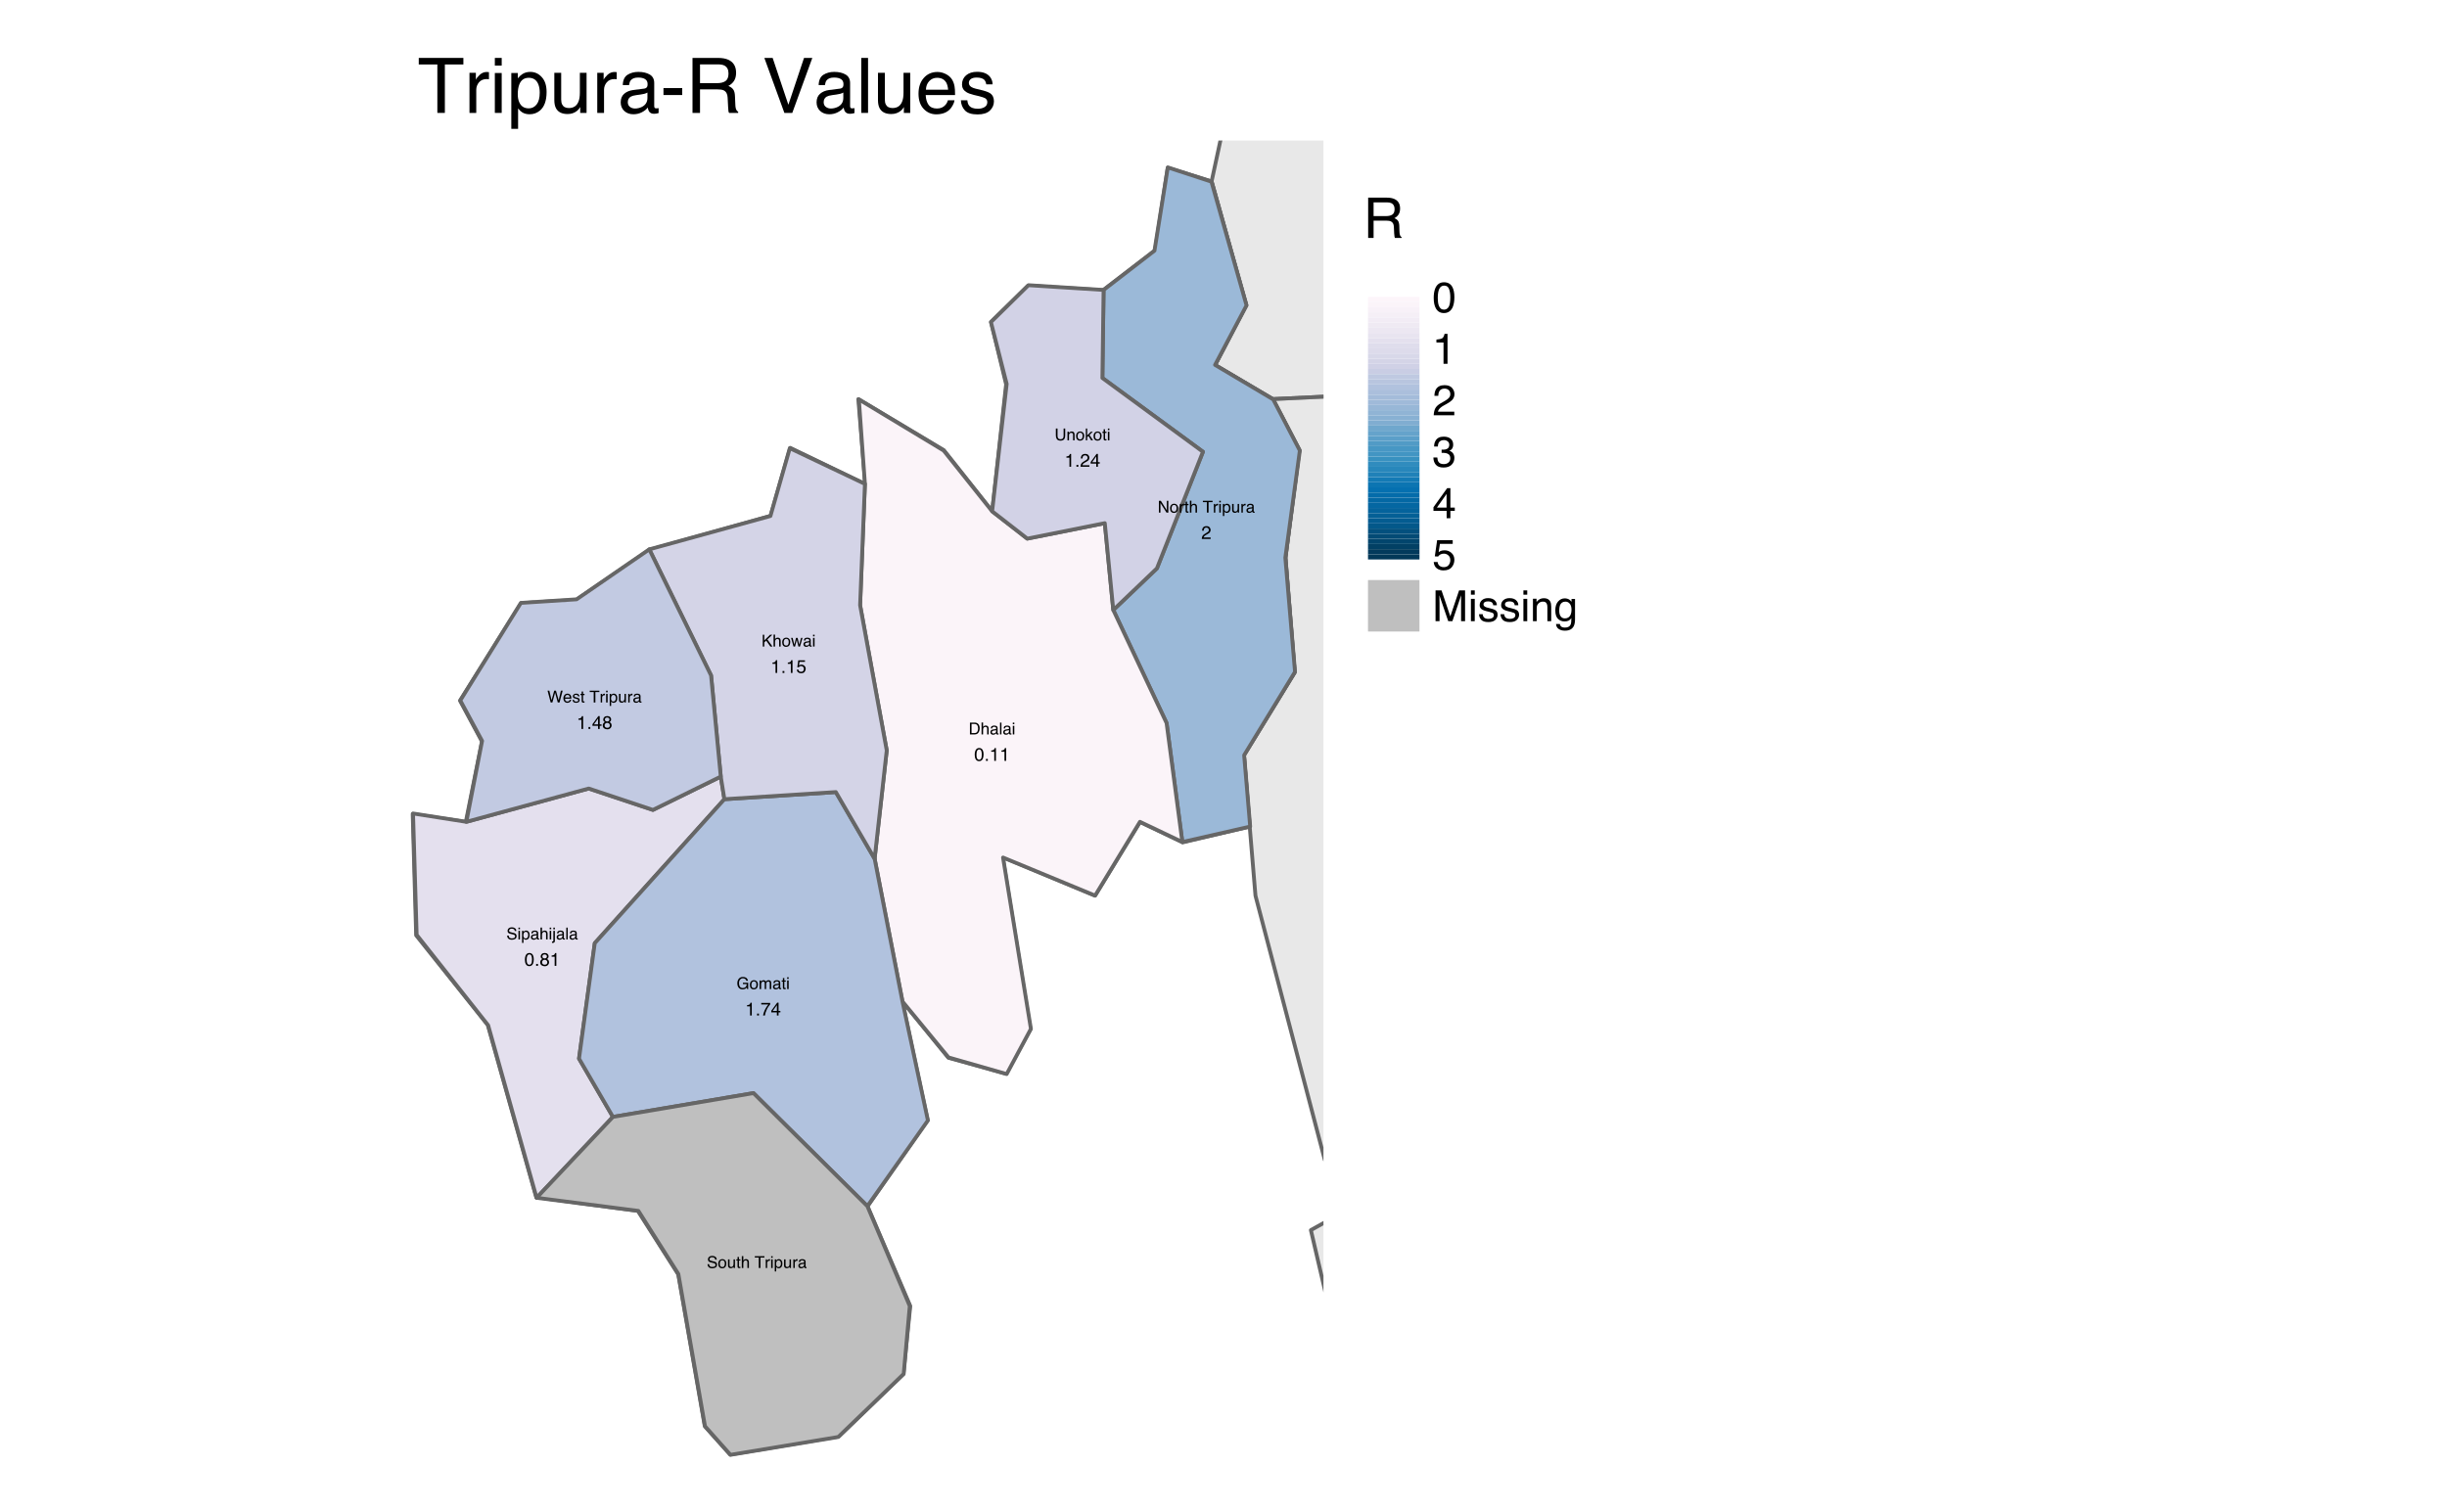 <?xml version="1.0" encoding="UTF-8"?>
<svg xmlns="http://www.w3.org/2000/svg" xmlns:xlink="http://www.w3.org/1999/xlink" width="479pt" height="296pt" viewBox="0 0 479 296" version="1.1">
<defs>
<g>
<symbol overflow="visible" id="glyph0-0">
<path style="stroke:none;" d="M 0.484 0 L 0.484 -10.766 L 9.031 -10.766 L 9.031 0 Z M 7.672 -1.344 L 7.672 -9.406 L 1.828 -9.406 L 1.828 -1.344 Z M 7.672 -1.344 "/>
</symbol>
<symbol overflow="visible" id="glyph0-1">
<path style="stroke:none;" d="M 8.969 -10.766 L 8.969 -9.484 L 5.344 -9.484 L 5.344 0 L 3.875 0 L 3.875 -9.484 L 0.234 -9.484 L 0.234 -10.766 Z M 8.969 -10.766 "/>
</symbol>
<symbol overflow="visible" id="glyph0-2">
<path style="stroke:none;" d="M 1 -7.844 L 2.25 -7.844 L 2.25 -6.484 C 2.352 -6.754 2.602 -7.078 3 -7.453 C 3.406 -7.828 3.867 -8.016 4.391 -8.016 C 4.422 -8.016 4.461 -8.008 4.516 -8 C 4.578 -8 4.676 -7.992 4.812 -7.984 L 4.812 -6.594 C 4.738 -6.602 4.664 -6.609 4.594 -6.609 C 4.531 -6.617 4.461 -6.625 4.391 -6.625 C 3.723 -6.625 3.211 -6.41 2.859 -5.984 C 2.504 -5.555 2.328 -5.066 2.328 -4.516 L 2.328 0 L 1 0 Z M 1 -7.844 "/>
</symbol>
<symbol overflow="visible" id="glyph0-3">
<path style="stroke:none;" d="M 0.969 -7.812 L 2.312 -7.812 L 2.312 0 L 0.969 0 Z M 0.969 -10.766 L 2.312 -10.766 L 2.312 -9.266 L 0.969 -9.266 Z M 0.969 -10.766 "/>
</symbol>
<symbol overflow="visible" id="glyph0-4">
<path style="stroke:none;" d="M 4.281 -0.891 C 4.895 -0.891 5.406 -1.145 5.812 -1.656 C 6.219 -2.176 6.422 -2.945 6.422 -3.969 C 6.422 -4.594 6.332 -5.129 6.156 -5.578 C 5.812 -6.441 5.188 -6.875 4.281 -6.875 C 3.363 -6.875 2.738 -6.422 2.406 -5.516 C 2.219 -5.023 2.125 -4.398 2.125 -3.641 C 2.125 -3.035 2.219 -2.523 2.406 -2.109 C 2.75 -1.297 3.375 -0.891 4.281 -0.891 Z M 0.859 -7.812 L 2.141 -7.812 L 2.141 -6.766 C 2.41 -7.117 2.703 -7.395 3.016 -7.594 C 3.453 -7.883 3.973 -8.031 4.578 -8.031 C 5.461 -8.031 6.211 -7.688 6.828 -7 C 7.453 -6.32 7.766 -5.352 7.766 -4.094 C 7.766 -2.383 7.32 -1.164 6.438 -0.438 C 5.863 0.031 5.203 0.266 4.453 0.266 C 3.859 0.266 3.363 0.133 2.969 -0.125 C 2.727 -0.27 2.469 -0.52 2.188 -0.875 L 2.188 3.125 L 0.859 3.125 Z M 0.859 -7.812 "/>
</symbol>
<symbol overflow="visible" id="glyph0-5">
<path style="stroke:none;" d="M 2.281 -7.844 L 2.281 -2.641 C 2.281 -2.234 2.344 -1.906 2.469 -1.656 C 2.707 -1.188 3.145 -0.953 3.781 -0.953 C 4.695 -0.953 5.32 -1.363 5.656 -2.188 C 5.844 -2.625 5.938 -3.223 5.938 -3.984 L 5.938 -7.844 L 7.25 -7.844 L 7.25 0 L 6 0 L 6.016 -1.156 C 5.848 -0.852 5.641 -0.602 5.391 -0.406 C 4.879 0.008 4.266 0.219 3.547 0.219 C 2.43 0.219 1.672 -0.156 1.266 -0.906 C 1.047 -1.312 0.938 -1.848 0.938 -2.516 L 0.938 -7.844 Z M 4.094 -8.031 Z M 4.094 -8.031 "/>
</symbol>
<symbol overflow="visible" id="glyph0-6">
<path style="stroke:none;" d="M 1.984 -2.094 C 1.984 -1.707 2.117 -1.406 2.391 -1.188 C 2.672 -0.969 3.004 -0.859 3.391 -0.859 C 3.848 -0.859 4.297 -0.961 4.734 -1.172 C 5.461 -1.535 5.828 -2.125 5.828 -2.938 L 5.828 -3.984 C 5.672 -3.891 5.461 -3.805 5.203 -3.734 C 4.953 -3.672 4.703 -3.625 4.453 -3.594 L 3.656 -3.484 C 3.176 -3.422 2.816 -3.32 2.578 -3.188 C 2.18 -2.957 1.984 -2.594 1.984 -2.094 Z M 5.172 -4.75 C 5.473 -4.789 5.676 -4.922 5.781 -5.141 C 5.832 -5.254 5.859 -5.422 5.859 -5.641 C 5.859 -6.086 5.695 -6.41 5.375 -6.609 C 5.062 -6.816 4.609 -6.922 4.016 -6.922 C 3.328 -6.922 2.836 -6.734 2.547 -6.359 C 2.391 -6.16 2.285 -5.859 2.234 -5.453 L 1 -5.453 C 1.031 -6.422 1.344 -7.094 1.938 -7.469 C 2.539 -7.844 3.242 -8.031 4.047 -8.031 C 4.961 -8.031 5.711 -7.852 6.297 -7.5 C 6.867 -7.156 7.156 -6.609 7.156 -5.859 L 7.156 -1.344 C 7.156 -1.207 7.18 -1.098 7.234 -1.016 C 7.285 -0.93 7.406 -0.891 7.594 -0.891 C 7.645 -0.891 7.707 -0.895 7.781 -0.906 C 7.852 -0.914 7.93 -0.926 8.016 -0.938 L 8.016 0.031 C 7.816 0.094 7.66 0.129 7.547 0.141 C 7.441 0.16 7.297 0.172 7.109 0.172 C 6.66 0.172 6.332 0.008 6.125 -0.312 C 6.02 -0.488 5.941 -0.734 5.891 -1.047 C 5.629 -0.691 5.242 -0.383 4.734 -0.125 C 4.234 0.133 3.68 0.266 3.078 0.266 C 2.348 0.266 1.75 0.047 1.281 -0.391 C 0.82 -0.836 0.594 -1.395 0.594 -2.062 C 0.594 -2.789 0.82 -3.352 1.281 -3.75 C 1.738 -4.145 2.332 -4.391 3.062 -4.484 Z M 4.078 -8.031 Z M 4.078 -8.031 "/>
</symbol>
<symbol overflow="visible" id="glyph0-7">
<path style="stroke:none;" d="M 0.625 -4.859 L 4.297 -4.859 L 4.297 -3.5 L 0.625 -3.5 Z M 0.625 -4.859 "/>
</symbol>
<symbol overflow="visible" id="glyph0-8">
<path style="stroke:none;" d="M 6.141 -5.828 C 6.828 -5.828 7.367 -5.961 7.766 -6.234 C 8.16 -6.516 8.359 -7.008 8.359 -7.719 C 8.359 -8.488 8.082 -9.008 7.531 -9.281 C 7.227 -9.426 6.828 -9.5 6.328 -9.5 L 2.781 -9.5 L 2.781 -5.828 Z M 1.312 -10.766 L 6.297 -10.766 C 7.117 -10.766 7.797 -10.645 8.328 -10.406 C 9.336 -9.945 9.844 -9.098 9.844 -7.859 C 9.844 -7.211 9.707 -6.68 9.438 -6.266 C 9.176 -5.859 8.805 -5.531 8.328 -5.281 C 8.742 -5.113 9.055 -4.891 9.266 -4.609 C 9.484 -4.336 9.602 -3.891 9.625 -3.266 L 9.688 -1.812 C 9.695 -1.406 9.727 -1.102 9.781 -0.906 C 9.875 -0.562 10.031 -0.336 10.25 -0.234 L 10.25 0 L 8.469 0 C 8.414 -0.094 8.375 -0.211 8.344 -0.359 C 8.32 -0.504 8.301 -0.785 8.281 -1.203 L 8.188 -3 C 8.156 -3.707 7.895 -4.18 7.406 -4.422 C 7.125 -4.547 6.688 -4.609 6.094 -4.609 L 2.781 -4.609 L 2.781 0 L 1.312 0 Z M 1.312 -10.766 "/>
</symbol>
<symbol overflow="visible" id="glyph0-9">
<path style="stroke:none;" d=""/>
</symbol>
<symbol overflow="visible" id="glyph0-10">
<path style="stroke:none;" d="M 2 -10.766 L 5.078 -1.594 L 8.141 -10.766 L 9.766 -10.766 L 5.844 0 L 4.297 0 L 0.375 -10.766 Z M 2 -10.766 "/>
</symbol>
<symbol overflow="visible" id="glyph0-11">
<path style="stroke:none;" d="M 1 -10.766 L 2.328 -10.766 L 2.328 0 L 1 0 Z M 1 -10.766 "/>
</symbol>
<symbol overflow="visible" id="glyph0-12">
<path style="stroke:none;" d="M 4.234 -8.016 C 4.785 -8.016 5.32 -7.883 5.844 -7.625 C 6.375 -7.363 6.773 -7.023 7.047 -6.609 C 7.305 -6.211 7.484 -5.754 7.578 -5.234 C 7.648 -4.867 7.688 -4.289 7.688 -3.5 L 1.938 -3.5 C 1.969 -2.707 2.156 -2.066 2.5 -1.578 C 2.852 -1.098 3.398 -0.859 4.141 -0.859 C 4.828 -0.859 5.375 -1.086 5.781 -1.547 C 6.02 -1.805 6.188 -2.113 6.281 -2.469 L 7.578 -2.469 C 7.547 -2.176 7.43 -1.852 7.234 -1.5 C 7.047 -1.145 6.832 -0.852 6.594 -0.625 C 6.188 -0.238 5.691 0.02 5.109 0.156 C 4.785 0.238 4.426 0.281 4.031 0.281 C 3.051 0.281 2.223 -0.07 1.547 -0.781 C 0.867 -1.5 0.531 -2.492 0.531 -3.766 C 0.531 -5.023 0.867 -6.047 1.547 -6.828 C 2.234 -7.617 3.129 -8.016 4.234 -8.016 Z M 6.328 -4.547 C 6.273 -5.117 6.156 -5.578 5.969 -5.922 C 5.602 -6.555 5 -6.875 4.156 -6.875 C 3.551 -6.875 3.039 -6.656 2.625 -6.219 C 2.219 -5.781 2.004 -5.223 1.984 -4.547 Z M 4.109 -8.031 Z M 4.109 -8.031 "/>
</symbol>
<symbol overflow="visible" id="glyph0-13">
<path style="stroke:none;" d="M 1.75 -2.469 C 1.789 -2.02 1.898 -1.68 2.078 -1.453 C 2.41 -1.023 2.988 -0.812 3.812 -0.812 C 4.301 -0.812 4.727 -0.914 5.094 -1.125 C 5.469 -1.344 5.656 -1.672 5.656 -2.109 C 5.656 -2.453 5.504 -2.711 5.203 -2.891 C 5.016 -2.992 4.641 -3.117 4.078 -3.266 L 3.031 -3.516 C 2.363 -3.68 1.867 -3.867 1.547 -4.078 C 0.984 -4.43 0.703 -4.926 0.703 -5.562 C 0.703 -6.301 0.969 -6.898 1.5 -7.359 C 2.039 -7.816 2.758 -8.047 3.656 -8.047 C 4.844 -8.047 5.695 -7.703 6.219 -7.016 C 6.539 -6.566 6.695 -6.094 6.688 -5.594 L 5.453 -5.594 C 5.422 -5.883 5.316 -6.156 5.141 -6.406 C 4.836 -6.75 4.312 -6.922 3.562 -6.922 C 3.062 -6.922 2.68 -6.82 2.422 -6.625 C 2.172 -6.438 2.047 -6.188 2.047 -5.875 C 2.047 -5.539 2.211 -5.27 2.547 -5.062 C 2.742 -4.938 3.031 -4.828 3.406 -4.734 L 4.281 -4.531 C 5.227 -4.301 5.863 -4.078 6.188 -3.859 C 6.695 -3.523 6.953 -2.992 6.953 -2.266 C 6.953 -1.566 6.688 -0.961 6.156 -0.453 C 5.633 0.047 4.832 0.297 3.75 0.297 C 2.582 0.297 1.754 0.031 1.266 -0.5 C 0.773 -1.031 0.516 -1.688 0.484 -2.469 Z M 3.703 -8.031 Z M 3.703 -8.031 "/>
</symbol>
<symbol overflow="visible" id="glyph1-0">
<path style="stroke:none;" d="M 0.156 0 L 0.156 -3.438 L 2.891 -3.438 L 2.891 0 Z M 2.453 -0.438 L 2.453 -3.016 L 0.578 -3.016 L 0.578 -0.438 Z M 2.453 -0.438 "/>
</symbol>
<symbol overflow="visible" id="glyph1-1">
<path style="stroke:none;" d="M 2.875 -3.438 L 2.875 -3.031 L 1.703 -3.031 L 1.703 0 L 1.234 0 L 1.234 -3.031 L 0.078 -3.031 L 0.078 -3.438 Z M 2.875 -3.438 "/>
</symbol>
<symbol overflow="visible" id="glyph1-2">
<path style="stroke:none;" d="M 0.328 -2.516 L 0.719 -2.516 L 0.719 -2.078 C 0.75 -2.16 0.828 -2.258 0.953 -2.375 C 1.086 -2.5 1.238 -2.562 1.406 -2.562 C 1.414 -2.562 1.426 -2.562 1.438 -2.562 C 1.457 -2.562 1.492 -2.555 1.547 -2.547 L 1.547 -2.109 C 1.516 -2.109 1.488 -2.109 1.469 -2.109 C 1.445 -2.117 1.426 -2.125 1.406 -2.125 C 1.188 -2.125 1.02 -2.051 0.906 -1.906 C 0.801 -1.77 0.75 -1.613 0.75 -1.438 L 0.75 0 L 0.328 0 Z M 0.328 -2.516 "/>
</symbol>
<symbol overflow="visible" id="glyph1-3">
<path style="stroke:none;" d="M 0.312 -2.5 L 0.734 -2.5 L 0.734 0 L 0.312 0 Z M 0.312 -3.438 L 0.734 -3.438 L 0.734 -2.969 L 0.312 -2.969 Z M 0.312 -3.438 "/>
</symbol>
<symbol overflow="visible" id="glyph1-4">
<path style="stroke:none;" d="M 1.375 -0.281 C 1.562 -0.281 1.719 -0.363 1.844 -0.531 C 1.977 -0.695 2.047 -0.941 2.047 -1.266 C 2.047 -1.461 2.02 -1.633 1.969 -1.781 C 1.852 -2.062 1.656 -2.203 1.375 -2.203 C 1.082 -2.203 0.879 -2.055 0.766 -1.766 C 0.711 -1.609 0.688 -1.41 0.688 -1.172 C 0.688 -0.973 0.711 -0.805 0.766 -0.672 C 0.879 -0.41 1.082 -0.281 1.375 -0.281 Z M 0.281 -2.5 L 0.688 -2.5 L 0.688 -2.172 C 0.77 -2.273 0.863 -2.359 0.969 -2.422 C 1.102 -2.516 1.27 -2.562 1.469 -2.562 C 1.75 -2.562 1.988 -2.453 2.188 -2.234 C 2.383 -2.023 2.484 -1.719 2.484 -1.312 C 2.484 -0.758 2.344 -0.367 2.062 -0.141 C 1.875 0.004 1.66 0.078 1.422 0.078 C 1.234 0.078 1.078 0.035 0.953 -0.047 C 0.879 -0.086 0.797 -0.164 0.703 -0.281 L 0.703 1 L 0.281 1 Z M 0.281 -2.5 "/>
</symbol>
<symbol overflow="visible" id="glyph1-5">
<path style="stroke:none;" d="M 0.734 -2.516 L 0.734 -0.844 C 0.734 -0.719 0.754 -0.613 0.797 -0.531 C 0.867 -0.375 1.004 -0.297 1.203 -0.297 C 1.504 -0.297 1.707 -0.43 1.812 -0.703 C 1.863 -0.836 1.891 -1.031 1.891 -1.281 L 1.891 -2.516 L 2.312 -2.516 L 2.312 0 L 1.922 0 L 1.922 -0.375 C 1.867 -0.281 1.801 -0.195 1.719 -0.125 C 1.562 0 1.367 0.062 1.141 0.062 C 0.773 0.062 0.531 -0.055 0.406 -0.297 C 0.332 -0.422 0.297 -0.586 0.297 -0.797 L 0.297 -2.516 Z M 1.312 -2.562 Z M 1.312 -2.562 "/>
</symbol>
<symbol overflow="visible" id="glyph1-6">
<path style="stroke:none;" d="M 0.625 -0.672 C 0.625 -0.547 0.672 -0.445 0.766 -0.375 C 0.859 -0.312 0.961 -0.281 1.078 -0.281 C 1.223 -0.281 1.367 -0.312 1.516 -0.375 C 1.742 -0.488 1.859 -0.676 1.859 -0.938 L 1.859 -1.281 C 1.805 -1.25 1.738 -1.219 1.656 -1.188 C 1.582 -1.164 1.504 -1.148 1.422 -1.141 L 1.172 -1.109 C 1.016 -1.086 0.898 -1.055 0.828 -1.016 C 0.691 -0.941 0.625 -0.828 0.625 -0.672 Z M 1.656 -1.516 C 1.75 -1.523 1.812 -1.566 1.844 -1.641 C 1.863 -1.68 1.875 -1.734 1.875 -1.797 C 1.875 -1.941 1.82 -2.047 1.719 -2.109 C 1.613 -2.18 1.469 -2.219 1.281 -2.219 C 1.062 -2.219 0.906 -2.156 0.812 -2.031 C 0.758 -1.969 0.727 -1.875 0.719 -1.75 L 0.328 -1.75 C 0.328 -2.051 0.422 -2.258 0.609 -2.375 C 0.805 -2.5 1.035 -2.562 1.297 -2.562 C 1.586 -2.562 1.828 -2.508 2.016 -2.406 C 2.191 -2.289 2.281 -2.113 2.281 -1.875 L 2.281 -0.438 C 2.281 -0.383 2.289 -0.344 2.312 -0.312 C 2.332 -0.289 2.367 -0.281 2.422 -0.281 C 2.441 -0.281 2.461 -0.281 2.484 -0.281 C 2.516 -0.289 2.539 -0.297 2.562 -0.297 L 2.562 0.016 C 2.5 0.035 2.445 0.047 2.406 0.047 C 2.375 0.047 2.332 0.047 2.281 0.047 C 2.133 0.047 2.023 0 1.953 -0.094 C 1.922 -0.156 1.898 -0.234 1.891 -0.328 C 1.797 -0.211 1.672 -0.113 1.516 -0.031 C 1.359 0.039 1.18 0.078 0.984 0.078 C 0.754 0.078 0.562 0.008 0.406 -0.125 C 0.258 -0.27 0.188 -0.445 0.188 -0.656 C 0.188 -0.883 0.258 -1.062 0.406 -1.188 C 0.551 -1.32 0.742 -1.406 0.984 -1.438 Z M 1.297 -2.562 Z M 1.297 -2.562 "/>
</symbol>
<symbol overflow="visible" id="glyph2-0">
<path style="stroke:none;" d="M 0.109 0 L 0.109 -2.312 L 1.953 -2.312 L 1.953 0 Z M 1.656 -0.297 L 1.656 -2.031 L 0.391 -2.031 L 0.391 -0.297 Z M 1.656 -0.297 "/>
</symbol>
<symbol overflow="visible" id="glyph2-1">
<path style="stroke:none;" d="M 0.25 -2.312 L 0.625 -2.312 L 1.797 -0.438 L 1.797 -2.312 L 2.094 -2.312 L 2.094 0 L 1.734 0 L 0.547 -1.875 L 0.547 0 L 0.25 0 Z M 1.141 -2.312 Z M 1.141 -2.312 "/>
</symbol>
<symbol overflow="visible" id="glyph2-2">
<path style="stroke:none;" d="M 0.875 -0.188 C 1.062 -0.188 1.191 -0.254 1.266 -0.391 C 1.336 -0.535 1.375 -0.695 1.375 -0.875 C 1.375 -1.031 1.348 -1.16 1.297 -1.266 C 1.211 -1.422 1.078 -1.5 0.891 -1.5 C 0.711 -1.5 0.582 -1.43 0.5 -1.297 C 0.426 -1.16 0.391 -1 0.391 -0.812 C 0.391 -0.633 0.426 -0.484 0.5 -0.359 C 0.582 -0.242 0.707 -0.188 0.875 -0.188 Z M 0.891 -1.734 C 1.109 -1.734 1.289 -1.66 1.438 -1.516 C 1.594 -1.367 1.672 -1.156 1.672 -0.875 C 1.672 -0.602 1.602 -0.379 1.469 -0.203 C 1.332 -0.023 1.129 0.062 0.859 0.062 C 0.617 0.062 0.43 -0.016 0.297 -0.172 C 0.16 -0.328 0.094 -0.539 0.094 -0.812 C 0.094 -1.094 0.164 -1.316 0.312 -1.484 C 0.457 -1.648 0.648 -1.734 0.891 -1.734 Z M 0.875 -1.734 Z M 0.875 -1.734 "/>
</symbol>
<symbol overflow="visible" id="glyph2-3">
<path style="stroke:none;" d="M 0.219 -1.688 L 0.484 -1.688 L 0.484 -1.406 C 0.504 -1.457 0.555 -1.523 0.641 -1.609 C 0.734 -1.691 0.836 -1.734 0.953 -1.734 C 0.953 -1.734 0.957 -1.727 0.969 -1.719 C 0.988 -1.719 1.016 -1.719 1.047 -1.719 L 1.047 -1.422 C 1.023 -1.422 1.004 -1.422 0.984 -1.422 C 0.973 -1.422 0.961 -1.422 0.953 -1.422 C 0.805 -1.422 0.691 -1.375 0.609 -1.281 C 0.535 -1.195 0.5 -1.094 0.5 -0.969 L 0.5 0 L 0.219 0 Z M 0.219 -1.688 "/>
</symbol>
<symbol overflow="visible" id="glyph2-4">
<path style="stroke:none;" d="M 0.266 -2.156 L 0.547 -2.156 L 0.547 -1.688 L 0.828 -1.688 L 0.828 -1.453 L 0.547 -1.453 L 0.547 -0.359 C 0.547 -0.297 0.566 -0.254 0.609 -0.234 C 0.629 -0.223 0.664 -0.219 0.719 -0.219 C 0.738 -0.219 0.754 -0.219 0.766 -0.219 C 0.785 -0.219 0.805 -0.219 0.828 -0.219 L 0.828 0 C 0.797 0.008 0.758 0.016 0.719 0.016 C 0.688 0.023 0.648 0.031 0.609 0.031 C 0.473 0.031 0.379 0 0.328 -0.062 C 0.285 -0.133 0.266 -0.227 0.266 -0.344 L 0.266 -1.453 L 0.031 -1.453 L 0.031 -1.688 L 0.266 -1.688 Z M 0.266 -2.156 "/>
</symbol>
<symbol overflow="visible" id="glyph2-5">
<path style="stroke:none;" d="M 0.203 -2.328 L 0.5 -2.328 L 0.5 -1.469 C 0.562 -1.551 0.617 -1.609 0.672 -1.641 C 0.766 -1.703 0.879 -1.734 1.016 -1.734 C 1.266 -1.734 1.43 -1.645 1.516 -1.469 C 1.566 -1.375 1.594 -1.242 1.594 -1.078 L 1.594 0 L 1.297 0 L 1.297 -1.062 C 1.297 -1.188 1.281 -1.281 1.25 -1.344 C 1.195 -1.438 1.098 -1.484 0.953 -1.484 C 0.836 -1.484 0.734 -1.441 0.641 -1.359 C 0.547 -1.273 0.5 -1.117 0.5 -0.891 L 0.5 0 L 0.203 0 Z M 0.203 -2.328 "/>
</symbol>
<symbol overflow="visible" id="glyph2-6">
<path style="stroke:none;" d=""/>
</symbol>
<symbol overflow="visible" id="glyph2-7">
<path style="stroke:none;" d="M 1.938 -2.312 L 1.938 -2.047 L 1.156 -2.047 L 1.156 0 L 0.828 0 L 0.828 -2.047 L 0.047 -2.047 L 0.047 -2.312 Z M 1.938 -2.312 "/>
</symbol>
<symbol overflow="visible" id="glyph2-8">
<path style="stroke:none;" d="M 0.203 -1.688 L 0.5 -1.688 L 0.5 0 L 0.203 0 Z M 0.203 -2.312 L 0.5 -2.312 L 0.5 -2 L 0.203 -2 Z M 0.203 -2.312 "/>
</symbol>
<symbol overflow="visible" id="glyph2-9">
<path style="stroke:none;" d="M 0.922 -0.188 C 1.055 -0.188 1.164 -0.242 1.25 -0.359 C 1.344 -0.473 1.391 -0.641 1.391 -0.859 C 1.391 -0.992 1.367 -1.109 1.328 -1.203 C 1.254 -1.391 1.117 -1.484 0.922 -1.484 C 0.723 -1.484 0.586 -1.383 0.516 -1.188 C 0.473 -1.082 0.453 -0.945 0.453 -0.781 C 0.453 -0.656 0.473 -0.547 0.516 -0.453 C 0.586 -0.273 0.723 -0.188 0.922 -0.188 Z M 0.188 -1.688 L 0.469 -1.688 L 0.469 -1.453 C 0.52 -1.535 0.582 -1.598 0.656 -1.641 C 0.75 -1.703 0.859 -1.734 0.984 -1.734 C 1.18 -1.734 1.344 -1.66 1.469 -1.516 C 1.602 -1.367 1.672 -1.16 1.672 -0.891 C 1.672 -0.516 1.578 -0.25 1.391 -0.094 C 1.266 0.008 1.117 0.062 0.953 0.062 C 0.828 0.062 0.723 0.031 0.641 -0.031 C 0.586 -0.062 0.531 -0.113 0.469 -0.188 L 0.469 0.672 L 0.188 0.672 Z M 0.188 -1.688 "/>
</symbol>
<symbol overflow="visible" id="glyph2-10">
<path style="stroke:none;" d="M 0.5 -1.688 L 0.5 -0.562 C 0.5 -0.477 0.508 -0.41 0.531 -0.359 C 0.582 -0.254 0.676 -0.203 0.812 -0.203 C 1.008 -0.203 1.145 -0.289 1.219 -0.469 C 1.258 -0.562 1.281 -0.691 1.281 -0.859 L 1.281 -1.688 L 1.562 -1.688 L 1.562 0 L 1.297 0 L 1.297 -0.25 C 1.266 -0.188 1.219 -0.133 1.156 -0.094 C 1.051 0 0.922 0.047 0.766 0.047 C 0.523 0.047 0.359 -0.035 0.266 -0.203 C 0.223 -0.285 0.203 -0.398 0.203 -0.547 L 0.203 -1.688 Z M 0.891 -1.734 Z M 0.891 -1.734 "/>
</symbol>
<symbol overflow="visible" id="glyph2-11">
<path style="stroke:none;" d="M 0.422 -0.453 C 0.422 -0.367 0.453 -0.301 0.516 -0.25 C 0.578 -0.207 0.648 -0.188 0.734 -0.188 C 0.828 -0.188 0.922 -0.207 1.016 -0.25 C 1.172 -0.332 1.25 -0.457 1.25 -0.625 L 1.25 -0.859 C 1.219 -0.836 1.176 -0.816 1.125 -0.797 C 1.07 -0.785 1.02 -0.781 0.969 -0.781 L 0.797 -0.75 C 0.691 -0.738 0.613 -0.719 0.562 -0.688 C 0.469 -0.633 0.422 -0.555 0.422 -0.453 Z M 1.109 -1.031 C 1.18 -1.031 1.227 -1.055 1.25 -1.109 C 1.258 -1.129 1.266 -1.164 1.266 -1.219 C 1.266 -1.312 1.227 -1.379 1.156 -1.422 C 1.094 -1.473 0.992 -1.5 0.859 -1.5 C 0.711 -1.5 0.609 -1.457 0.547 -1.375 C 0.516 -1.332 0.492 -1.266 0.484 -1.172 L 0.219 -1.172 C 0.219 -1.379 0.281 -1.523 0.406 -1.609 C 0.539 -1.691 0.695 -1.734 0.875 -1.734 C 1.07 -1.734 1.234 -1.695 1.359 -1.625 C 1.484 -1.539 1.547 -1.422 1.547 -1.266 L 1.547 -0.297 C 1.547 -0.266 1.551 -0.238 1.562 -0.219 C 1.57 -0.195 1.598 -0.188 1.641 -0.188 C 1.648 -0.188 1.66 -0.188 1.672 -0.188 C 1.691 -0.195 1.711 -0.203 1.734 -0.203 L 1.734 0.016 C 1.68 0.023 1.645 0.031 1.625 0.031 C 1.602 0.031 1.57 0.031 1.531 0.031 C 1.438 0.031 1.363 0 1.312 -0.062 C 1.289 -0.102 1.273 -0.156 1.266 -0.219 C 1.211 -0.145 1.129 -0.078 1.016 -0.016 C 0.91 0.035 0.789 0.062 0.656 0.062 C 0.5 0.062 0.367 0.016 0.266 -0.078 C 0.172 -0.18 0.125 -0.301 0.125 -0.438 C 0.125 -0.594 0.172 -0.711 0.266 -0.797 C 0.367 -0.891 0.5 -0.945 0.656 -0.969 Z M 0.875 -1.734 Z M 0.875 -1.734 "/>
</symbol>
<symbol overflow="visible" id="glyph2-12">
<path style="stroke:none;" d="M 1.141 -0.266 C 1.242 -0.266 1.332 -0.273 1.406 -0.297 C 1.52 -0.336 1.617 -0.414 1.703 -0.531 C 1.766 -0.625 1.805 -0.75 1.828 -0.906 C 1.848 -0.988 1.859 -1.066 1.859 -1.141 C 1.859 -1.43 1.801 -1.656 1.688 -1.812 C 1.57 -1.969 1.391 -2.047 1.141 -2.047 L 0.578 -2.047 L 0.578 -0.266 Z M 0.266 -2.312 L 1.203 -2.312 C 1.516 -2.312 1.758 -2.203 1.938 -1.984 C 2.094 -1.773 2.172 -1.516 2.172 -1.203 C 2.172 -0.953 2.125 -0.727 2.031 -0.531 C 1.875 -0.176 1.598 0 1.203 0 L 0.266 0 Z M 0.266 -2.312 "/>
</symbol>
<symbol overflow="visible" id="glyph2-13">
<path style="stroke:none;" d="M 0.219 -2.312 L 0.5 -2.312 L 0.5 0 L 0.219 0 Z M 0.219 -2.312 "/>
</symbol>
<symbol overflow="visible" id="glyph2-14">
<path style="stroke:none;" d="M 0.453 -0.75 C 0.461 -0.613 0.492 -0.504 0.547 -0.422 C 0.648 -0.273 0.832 -0.203 1.094 -0.203 C 1.207 -0.203 1.316 -0.219 1.422 -0.25 C 1.609 -0.312 1.703 -0.426 1.703 -0.594 C 1.703 -0.719 1.66 -0.812 1.578 -0.875 C 1.492 -0.926 1.367 -0.969 1.203 -1 L 0.891 -1.078 C 0.68 -1.117 0.535 -1.172 0.453 -1.234 C 0.305 -1.328 0.234 -1.473 0.234 -1.672 C 0.234 -1.879 0.305 -2.047 0.453 -2.172 C 0.598 -2.305 0.801 -2.375 1.062 -2.375 C 1.301 -2.375 1.504 -2.316 1.672 -2.203 C 1.848 -2.086 1.938 -1.898 1.938 -1.641 L 1.641 -1.641 C 1.629 -1.766 1.598 -1.859 1.547 -1.922 C 1.441 -2.047 1.273 -2.109 1.047 -2.109 C 0.867 -2.109 0.738 -2.066 0.656 -1.984 C 0.57 -1.91 0.531 -1.82 0.531 -1.719 C 0.531 -1.602 0.578 -1.52 0.672 -1.469 C 0.734 -1.438 0.875 -1.395 1.094 -1.344 L 1.422 -1.266 C 1.578 -1.234 1.695 -1.188 1.781 -1.125 C 1.926 -1.008 2 -0.852 2 -0.656 C 2 -0.395 1.906 -0.207 1.719 -0.094 C 1.531 0.008 1.316 0.062 1.078 0.062 C 0.785 0.062 0.555 -0.008 0.391 -0.156 C 0.234 -0.301 0.156 -0.5 0.156 -0.75 Z M 1.094 -2.391 Z M 1.094 -2.391 "/>
</symbol>
<symbol overflow="visible" id="glyph2-15">
<path style="stroke:none;" d="M 0.5 -1.984 L 0.203 -1.984 L 0.203 -2.312 L 0.5 -2.312 Z M -0.062 0.422 C 0.062 0.422 0.133 0.41 0.156 0.391 C 0.188 0.367 0.203 0.312 0.203 0.219 L 0.203 -1.688 L 0.5 -1.688 L 0.5 0.25 C 0.5 0.375 0.477 0.469 0.438 0.531 C 0.363 0.633 0.238 0.688 0.062 0.688 C 0.039 0.688 0.02 0.68 0 0.672 C -0.008 0.672 -0.031 0.672 -0.062 0.672 Z M -0.062 0.422 "/>
</symbol>
<symbol overflow="visible" id="glyph2-16">
<path style="stroke:none;" d="M 1.25 -2.375 C 1.469 -2.375 1.656 -2.332 1.812 -2.25 C 2.039 -2.133 2.18 -1.926 2.234 -1.625 L 1.922 -1.625 C 1.891 -1.789 1.812 -1.91 1.688 -1.984 C 1.57 -2.066 1.422 -2.109 1.234 -2.109 C 1.023 -2.109 0.848 -2.023 0.703 -1.859 C 0.555 -1.703 0.484 -1.461 0.484 -1.141 C 0.484 -0.867 0.539 -0.645 0.656 -0.469 C 0.781 -0.289 0.977 -0.203 1.25 -0.203 C 1.457 -0.203 1.629 -0.266 1.766 -0.391 C 1.91 -0.516 1.984 -0.711 1.984 -0.984 L 1.25 -0.984 L 1.25 -1.234 L 2.281 -1.234 L 2.281 0 L 2.078 0 L 2 -0.297 C 1.895 -0.18 1.801 -0.102 1.719 -0.062 C 1.582 0.02 1.406 0.062 1.188 0.062 C 0.914 0.062 0.68 -0.023 0.484 -0.203 C 0.266 -0.43 0.156 -0.738 0.156 -1.125 C 0.156 -1.508 0.258 -1.816 0.469 -2.047 C 0.664 -2.266 0.926 -2.375 1.25 -2.375 Z M 1.203 -2.391 Z M 1.203 -2.391 "/>
</symbol>
<symbol overflow="visible" id="glyph2-17">
<path style="stroke:none;" d="M 0.203 -1.688 L 0.484 -1.688 L 0.484 -1.453 C 0.555 -1.535 0.617 -1.598 0.672 -1.641 C 0.766 -1.703 0.867 -1.734 0.984 -1.734 C 1.117 -1.734 1.227 -1.695 1.312 -1.625 C 1.363 -1.594 1.406 -1.539 1.438 -1.469 C 1.5 -1.551 1.57 -1.613 1.656 -1.656 C 1.75 -1.707 1.848 -1.734 1.953 -1.734 C 2.18 -1.734 2.336 -1.648 2.422 -1.484 C 2.461 -1.391 2.484 -1.27 2.484 -1.125 L 2.484 0 L 2.188 0 L 2.188 -1.172 C 2.188 -1.285 2.156 -1.363 2.094 -1.406 C 2.039 -1.445 1.973 -1.469 1.891 -1.469 C 1.785 -1.469 1.691 -1.43 1.609 -1.359 C 1.523 -1.285 1.484 -1.16 1.484 -0.984 L 1.484 0 L 1.203 0 L 1.203 -1.109 C 1.203 -1.223 1.188 -1.305 1.156 -1.359 C 1.113 -1.43 1.035 -1.469 0.922 -1.469 C 0.805 -1.469 0.707 -1.426 0.625 -1.344 C 0.539 -1.258 0.5 -1.109 0.5 -0.891 L 0.5 0 L 0.203 0 Z M 0.203 -1.688 "/>
</symbol>
<symbol overflow="visible" id="glyph2-18">
<path style="stroke:none;" d="M 0.25 -2.312 L 0.547 -2.312 L 0.547 -1.188 L 1.688 -2.312 L 2.125 -2.312 L 1.156 -1.391 L 2.141 0 L 1.734 0 L 0.922 -1.156 L 0.547 -0.812 L 0.547 0 L 0.25 0 Z M 0.25 -2.312 "/>
</symbol>
<symbol overflow="visible" id="glyph2-19">
<path style="stroke:none;" d="M 0.344 -1.688 L 0.672 -0.359 L 1 -1.688 L 1.312 -1.688 L 1.641 -0.359 L 1.984 -1.688 L 2.281 -1.688 L 1.781 0 L 1.484 0 L 1.141 -1.312 L 0.812 0 L 0.516 0 L 0.031 -1.688 Z M 0.344 -1.688 "/>
</symbol>
<symbol overflow="visible" id="glyph2-20">
<path style="stroke:none;" d="M 0.406 -2.312 L 0.844 -0.438 L 1.359 -2.312 L 1.703 -2.312 L 2.234 -0.438 L 2.672 -2.312 L 3.016 -2.312 L 2.406 0 L 2.062 0 L 1.531 -1.922 L 1 0 L 0.672 0 L 0.062 -2.312 Z M 0.406 -2.312 "/>
</symbol>
<symbol overflow="visible" id="glyph2-21">
<path style="stroke:none;" d="M 0.906 -1.734 C 1.031 -1.734 1.148 -1.703 1.266 -1.641 C 1.379 -1.586 1.461 -1.516 1.516 -1.422 C 1.578 -1.336 1.617 -1.238 1.641 -1.125 C 1.648 -1.051 1.656 -0.926 1.656 -0.75 L 0.422 -0.75 C 0.422 -0.582 0.457 -0.445 0.531 -0.344 C 0.613 -0.238 0.734 -0.188 0.891 -0.188 C 1.035 -0.188 1.156 -0.234 1.25 -0.328 C 1.301 -0.391 1.336 -0.457 1.359 -0.531 L 1.641 -0.531 C 1.629 -0.469 1.602 -0.395 1.562 -0.312 C 1.52 -0.238 1.473 -0.18 1.422 -0.141 C 1.336 -0.055 1.227 0 1.094 0.031 C 1.031 0.051 0.957 0.062 0.875 0.062 C 0.656 0.062 0.473 -0.016 0.328 -0.172 C 0.18 -0.328 0.109 -0.539 0.109 -0.812 C 0.109 -1.082 0.18 -1.301 0.328 -1.469 C 0.484 -1.645 0.676 -1.734 0.906 -1.734 Z M 1.359 -0.984 C 1.348 -1.109 1.32 -1.207 1.281 -1.281 C 1.207 -1.414 1.078 -1.484 0.891 -1.484 C 0.766 -1.484 0.656 -1.438 0.562 -1.344 C 0.477 -1.25 0.43 -1.129 0.422 -0.984 Z M 0.891 -1.734 Z M 0.891 -1.734 "/>
</symbol>
<symbol overflow="visible" id="glyph2-22">
<path style="stroke:none;" d="M 0.375 -0.531 C 0.383 -0.438 0.41 -0.363 0.453 -0.312 C 0.523 -0.219 0.648 -0.172 0.828 -0.172 C 0.93 -0.172 1.02 -0.191 1.094 -0.234 C 1.176 -0.285 1.219 -0.359 1.219 -0.453 C 1.219 -0.523 1.188 -0.582 1.125 -0.625 C 1.082 -0.645 1 -0.672 0.875 -0.703 L 0.656 -0.766 C 0.508 -0.797 0.398 -0.832 0.328 -0.875 C 0.211 -0.957 0.156 -1.066 0.156 -1.203 C 0.156 -1.359 0.211 -1.484 0.328 -1.578 C 0.441 -1.68 0.598 -1.734 0.797 -1.734 C 1.047 -1.734 1.227 -1.66 1.344 -1.516 C 1.414 -1.422 1.445 -1.316 1.438 -1.203 L 1.172 -1.203 C 1.172 -1.266 1.148 -1.32 1.109 -1.375 C 1.047 -1.457 0.93 -1.5 0.766 -1.5 C 0.66 -1.5 0.578 -1.477 0.516 -1.438 C 0.461 -1.395 0.438 -1.336 0.438 -1.266 C 0.438 -1.191 0.473 -1.133 0.547 -1.094 C 0.586 -1.062 0.648 -1.035 0.734 -1.016 L 0.922 -0.969 C 1.129 -0.926 1.266 -0.879 1.328 -0.828 C 1.441 -0.754 1.5 -0.641 1.5 -0.484 C 1.5 -0.336 1.441 -0.207 1.328 -0.094 C 1.211 0.008 1.039 0.062 0.812 0.062 C 0.551 0.062 0.367 0.004 0.266 -0.109 C 0.16 -0.223 0.109 -0.363 0.109 -0.531 Z M 0.797 -1.734 Z M 0.797 -1.734 "/>
</symbol>
<symbol overflow="visible" id="glyph2-23">
<path style="stroke:none;" d="M 0.594 -2.312 L 0.594 -0.891 C 0.594 -0.723 0.625 -0.582 0.688 -0.469 C 0.781 -0.301 0.938 -0.219 1.156 -0.219 C 1.426 -0.219 1.609 -0.305 1.703 -0.484 C 1.754 -0.586 1.781 -0.723 1.781 -0.891 L 1.781 -2.312 L 2.094 -2.312 L 2.094 -1.016 C 2.094 -0.734 2.055 -0.516 1.984 -0.359 C 1.836 -0.078 1.57 0.062 1.188 0.062 C 0.789 0.062 0.523 -0.078 0.391 -0.359 C 0.305 -0.516 0.266 -0.734 0.266 -1.016 L 0.266 -2.312 Z M 1.188 -2.312 Z M 1.188 -2.312 "/>
</symbol>
<symbol overflow="visible" id="glyph2-24">
<path style="stroke:none;" d="M 0.203 -1.688 L 0.484 -1.688 L 0.484 -1.453 C 0.555 -1.547 0.633 -1.613 0.719 -1.656 C 0.812 -1.707 0.914 -1.734 1.031 -1.734 C 1.27 -1.734 1.43 -1.648 1.516 -1.484 C 1.566 -1.391 1.594 -1.254 1.594 -1.078 L 1.594 0 L 1.297 0 L 1.297 -1.062 C 1.297 -1.164 1.281 -1.25 1.25 -1.312 C 1.195 -1.414 1.109 -1.469 0.984 -1.469 C 0.91 -1.469 0.852 -1.461 0.812 -1.453 C 0.727 -1.43 0.66 -1.383 0.609 -1.312 C 0.555 -1.258 0.523 -1.203 0.516 -1.141 C 0.504 -1.078 0.5 -0.992 0.5 -0.891 L 0.5 0 L 0.203 0 Z M 0.875 -1.734 Z M 0.875 -1.734 "/>
</symbol>
<symbol overflow="visible" id="glyph2-25">
<path style="stroke:none;" d="M 0.203 -2.312 L 0.469 -2.312 L 0.469 -0.969 L 1.203 -1.688 L 1.562 -1.688 L 0.922 -1.062 L 1.609 0 L 1.234 0 L 0.719 -0.859 L 0.469 -0.641 L 0.469 0 L 0.203 0 Z M 0.203 -2.312 "/>
</symbol>
<symbol overflow="visible" id="glyph3-0">
<path style="stroke:none;" d="M 0.109 0 L 0.109 -2.578 L 2.156 -2.578 L 2.156 0 Z M 1.844 -0.328 L 1.844 -2.25 L 0.438 -2.25 L 0.438 -0.328 Z M 1.844 -0.328 "/>
</symbol>
<symbol overflow="visible" id="glyph3-1">
<path style="stroke:none;" d="M 0.109 0 C 0.117 -0.219 0.16 -0.406 0.234 -0.562 C 0.316 -0.727 0.473 -0.875 0.703 -1 L 1.031 -1.203 C 1.188 -1.285 1.297 -1.359 1.359 -1.422 C 1.453 -1.516 1.5 -1.625 1.5 -1.75 C 1.5 -1.895 1.453 -2.008 1.359 -2.094 C 1.273 -2.188 1.16 -2.234 1.016 -2.234 C 0.797 -2.234 0.645 -2.148 0.562 -1.984 C 0.52 -1.898 0.5 -1.781 0.5 -1.625 L 0.172 -1.625 C 0.172 -1.844 0.211 -2.02 0.297 -2.156 C 0.43 -2.395 0.672 -2.516 1.016 -2.516 C 1.305 -2.516 1.516 -2.438 1.641 -2.281 C 1.773 -2.133 1.844 -1.961 1.844 -1.766 C 1.844 -1.566 1.773 -1.395 1.641 -1.25 C 1.555 -1.164 1.41 -1.066 1.203 -0.953 L 0.953 -0.812 C 0.836 -0.75 0.75 -0.691 0.688 -0.641 C 0.57 -0.535 0.5 -0.422 0.469 -0.297 L 1.844 -0.297 L 1.844 0 Z M 0.109 0 "/>
</symbol>
<symbol overflow="visible" id="glyph3-2">
<path style="stroke:none;" d="M 0.969 -2.516 C 1.289 -2.516 1.523 -2.379 1.672 -2.109 C 1.785 -1.898 1.844 -1.617 1.844 -1.266 C 1.844 -0.922 1.789 -0.633 1.688 -0.406 C 1.539 -0.094 1.301 0.062 0.969 0.062 C 0.664 0.062 0.441 -0.066 0.297 -0.328 C 0.172 -0.547 0.109 -0.836 0.109 -1.203 C 0.109 -1.492 0.145 -1.738 0.219 -1.938 C 0.363 -2.32 0.613 -2.516 0.969 -2.516 Z M 0.969 -0.219 C 1.133 -0.219 1.266 -0.289 1.359 -0.438 C 1.453 -0.582 1.5 -0.852 1.5 -1.25 C 1.5 -1.531 1.461 -1.766 1.391 -1.953 C 1.328 -2.141 1.191 -2.234 0.984 -2.234 C 0.805 -2.234 0.672 -2.145 0.578 -1.969 C 0.492 -1.789 0.453 -1.531 0.453 -1.188 C 0.453 -0.938 0.477 -0.734 0.531 -0.578 C 0.613 -0.336 0.758 -0.219 0.969 -0.219 Z M 0.969 -0.219 "/>
</symbol>
<symbol overflow="visible" id="glyph3-3">
<path style="stroke:none;" d="M 0.312 -0.375 L 0.672 -0.375 L 0.672 0 L 0.312 0 Z M 0.312 -0.375 "/>
</symbol>
<symbol overflow="visible" id="glyph3-4">
<path style="stroke:none;" d="M 0.344 -1.781 L 0.344 -2.016 C 0.57 -2.047 0.727 -2.086 0.812 -2.141 C 0.906 -2.191 0.973 -2.312 1.016 -2.5 L 1.266 -2.5 L 1.266 0 L 0.938 0 L 0.938 -1.781 Z M 0.344 -1.781 "/>
</symbol>
<symbol overflow="visible" id="glyph3-5">
<path style="stroke:none;" d="M 0.984 -1.453 C 1.117 -1.453 1.223 -1.488 1.297 -1.562 C 1.379 -1.645 1.422 -1.742 1.422 -1.859 C 1.422 -1.953 1.383 -2.035 1.312 -2.109 C 1.238 -2.191 1.125 -2.234 0.969 -2.234 C 0.812 -2.234 0.695 -2.191 0.625 -2.109 C 0.562 -2.035 0.531 -1.945 0.531 -1.844 C 0.531 -1.719 0.57 -1.617 0.656 -1.547 C 0.75 -1.484 0.859 -1.453 0.984 -1.453 Z M 1 -0.219 C 1.145 -0.219 1.266 -0.254 1.359 -0.328 C 1.453 -0.41 1.5 -0.531 1.5 -0.688 C 1.5 -0.852 1.445 -0.977 1.344 -1.062 C 1.25 -1.145 1.125 -1.188 0.969 -1.188 C 0.82 -1.188 0.703 -1.141 0.609 -1.047 C 0.516 -0.961 0.469 -0.848 0.469 -0.703 C 0.469 -0.566 0.508 -0.453 0.594 -0.359 C 0.676 -0.266 0.812 -0.219 1 -0.219 Z M 0.547 -1.344 C 0.461 -1.375 0.395 -1.414 0.344 -1.469 C 0.25 -1.562 0.203 -1.68 0.203 -1.828 C 0.203 -2.016 0.27 -2.176 0.406 -2.312 C 0.539 -2.445 0.734 -2.516 0.984 -2.516 C 1.223 -2.516 1.41 -2.453 1.547 -2.328 C 1.68 -2.203 1.75 -2.055 1.75 -1.891 C 1.75 -1.734 1.711 -1.602 1.641 -1.5 C 1.598 -1.445 1.531 -1.395 1.438 -1.344 C 1.539 -1.289 1.617 -1.234 1.672 -1.172 C 1.785 -1.055 1.844 -0.906 1.844 -0.719 C 1.844 -0.5 1.766 -0.312 1.609 -0.156 C 1.461 0 1.254 0.078 0.984 0.078 C 0.742 0.078 0.535 0.008 0.359 -0.125 C 0.191 -0.258 0.109 -0.453 0.109 -0.703 C 0.109 -0.848 0.145 -0.973 0.219 -1.078 C 0.289 -1.191 0.398 -1.281 0.547 -1.344 Z M 0.547 -1.344 "/>
</symbol>
<symbol overflow="visible" id="glyph3-6">
<path style="stroke:none;" d="M 1.875 -2.469 L 1.875 -2.188 C 1.801 -2.113 1.695 -1.977 1.562 -1.781 C 1.426 -1.594 1.305 -1.383 1.203 -1.156 C 1.098 -0.938 1.02 -0.738 0.969 -0.562 C 0.938 -0.445 0.895 -0.258 0.844 0 L 0.484 0 C 0.566 -0.477 0.742 -0.957 1.016 -1.438 C 1.172 -1.707 1.336 -1.945 1.516 -2.156 L 0.125 -2.156 L 0.125 -2.469 Z M 1.875 -2.469 "/>
</symbol>
<symbol overflow="visible" id="glyph3-7">
<path style="stroke:none;" d="M 1.188 -0.891 L 1.188 -2.031 L 0.375 -0.891 Z M 1.188 0 L 1.188 -0.609 L 0.094 -0.609 L 0.094 -0.922 L 1.25 -2.516 L 1.516 -2.516 L 1.516 -0.891 L 1.875 -0.891 L 1.875 -0.609 L 1.516 -0.609 L 1.516 0 Z M 1.188 0 "/>
</symbol>
<symbol overflow="visible" id="glyph3-8">
<path style="stroke:none;" d="M 0.438 -0.641 C 0.457 -0.461 0.539 -0.336 0.688 -0.266 C 0.77 -0.234 0.859 -0.219 0.953 -0.219 C 1.141 -0.219 1.273 -0.273 1.359 -0.391 C 1.453 -0.516 1.5 -0.648 1.5 -0.797 C 1.5 -0.961 1.445 -1.094 1.344 -1.188 C 1.238 -1.289 1.109 -1.344 0.953 -1.344 C 0.848 -1.344 0.754 -1.32 0.672 -1.281 C 0.598 -1.238 0.535 -1.18 0.484 -1.109 L 0.203 -1.125 L 0.391 -2.469 L 1.703 -2.469 L 1.703 -2.172 L 0.641 -2.172 L 0.531 -1.469 C 0.582 -1.508 0.633 -1.539 0.688 -1.562 C 0.781 -1.602 0.891 -1.625 1.016 -1.625 C 1.242 -1.625 1.438 -1.547 1.594 -1.391 C 1.758 -1.242 1.844 -1.062 1.844 -0.844 C 1.844 -0.602 1.77 -0.391 1.625 -0.203 C 1.477 -0.023 1.242 0.062 0.922 0.062 C 0.711 0.062 0.531 0.004 0.375 -0.109 C 0.219 -0.223 0.129 -0.398 0.109 -0.641 Z M 0.438 -0.641 "/>
</symbol>
<symbol overflow="visible" id="glyph4-0">
<path style="stroke:none;" d="M 0.359 0 L 0.359 -7.891 L 6.625 -7.891 L 6.625 0 Z M 5.625 -0.984 L 5.625 -6.906 L 1.344 -6.906 L 1.344 -0.984 Z M 5.625 -0.984 "/>
</symbol>
<symbol overflow="visible" id="glyph4-1">
<path style="stroke:none;" d="M 4.5 -4.281 C 5.008 -4.281 5.41 -4.379 5.703 -4.578 C 5.992 -4.773 6.141 -5.133 6.141 -5.656 C 6.141 -6.219 5.93 -6.602 5.516 -6.812 C 5.297 -6.914 5.004 -6.969 4.641 -6.969 L 2.031 -6.969 L 2.031 -4.281 Z M 0.969 -7.891 L 4.625 -7.891 C 5.219 -7.891 5.711 -7.801 6.109 -7.625 C 6.848 -7.289 7.219 -6.672 7.219 -5.766 C 7.219 -5.285 7.117 -4.895 6.922 -4.594 C 6.734 -4.301 6.461 -4.062 6.109 -3.875 C 6.41 -3.75 6.641 -3.582 6.797 -3.375 C 6.953 -3.176 7.039 -2.848 7.062 -2.391 L 7.094 -1.328 C 7.102 -1.023 7.129 -0.801 7.172 -0.656 C 7.234 -0.406 7.348 -0.242 7.516 -0.172 L 7.516 0 L 6.203 0 C 6.172 -0.07 6.145 -0.16 6.125 -0.266 C 6.102 -0.367 6.082 -0.578 6.062 -0.891 L 6 -2.203 C 5.977 -2.711 5.789 -3.055 5.438 -3.234 C 5.227 -3.336 4.906 -3.391 4.469 -3.391 L 2.031 -3.391 L 2.031 0 L 0.969 0 Z M 0.969 -7.891 "/>
</symbol>
<symbol overflow="visible" id="glyph5-0">
<path style="stroke:none;" d="M 0.266 0 L 0.266 -6.031 L 5.062 -6.031 L 5.062 0 Z M 4.297 -0.75 L 4.297 -5.281 L 1.031 -5.281 L 1.031 -0.75 Z M 4.297 -0.75 "/>
</symbol>
<symbol overflow="visible" id="glyph5-1">
<path style="stroke:none;" d="M 2.281 -5.875 C 3.039 -5.875 3.586 -5.562 3.922 -4.938 C 4.18 -4.457 4.312 -3.797 4.312 -2.953 C 4.312 -2.148 4.195 -1.488 3.969 -0.969 C 3.613 -0.219 3.047 0.156 2.266 0.156 C 1.555 0.156 1.031 -0.148 0.688 -0.766 C 0.406 -1.273 0.266 -1.957 0.266 -2.812 C 0.266 -3.488 0.348 -4.066 0.516 -4.547 C 0.836 -5.43 1.426 -5.875 2.281 -5.875 Z M 2.266 -0.516 C 2.648 -0.516 2.953 -0.68 3.172 -1.016 C 3.398 -1.359 3.516 -1.992 3.516 -2.922 C 3.516 -3.586 3.43 -4.133 3.266 -4.562 C 3.109 -5 2.789 -5.219 2.312 -5.219 C 1.883 -5.219 1.566 -5.008 1.359 -4.594 C 1.16 -4.188 1.062 -3.586 1.062 -2.797 C 1.062 -2.191 1.125 -1.707 1.25 -1.344 C 1.445 -0.789 1.785 -0.516 2.266 -0.516 Z M 2.266 -0.516 "/>
</symbol>
<symbol overflow="visible" id="glyph5-2">
<path style="stroke:none;" d="M 0.797 -4.156 L 0.797 -4.734 C 1.336 -4.785 1.711 -4.867 1.922 -4.984 C 2.129 -5.109 2.285 -5.398 2.391 -5.859 L 2.969 -5.859 L 2.969 0 L 2.188 0 L 2.188 -4.156 Z M 0.797 -4.156 "/>
</symbol>
<symbol overflow="visible" id="glyph5-3">
<path style="stroke:none;" d="M 0.266 0 C 0.285 -0.508 0.383 -0.953 0.562 -1.328 C 0.75 -1.703 1.109 -2.039 1.641 -2.344 L 2.438 -2.797 C 2.781 -3.004 3.023 -3.18 3.172 -3.328 C 3.398 -3.555 3.516 -3.816 3.516 -4.109 C 3.516 -4.453 3.41 -4.723 3.203 -4.922 C 2.992 -5.117 2.719 -5.219 2.375 -5.219 C 1.875 -5.219 1.523 -5.023 1.328 -4.641 C 1.223 -4.441 1.164 -4.16 1.156 -3.797 L 0.406 -3.797 C 0.414 -4.305 0.508 -4.723 0.688 -5.047 C 1.008 -5.609 1.578 -5.891 2.391 -5.891 C 3.055 -5.891 3.547 -5.707 3.859 -5.344 C 4.172 -4.988 4.328 -4.586 4.328 -4.141 C 4.328 -3.672 4.16 -3.27 3.828 -2.938 C 3.641 -2.738 3.297 -2.5 2.797 -2.219 L 2.234 -1.906 C 1.961 -1.758 1.754 -1.617 1.609 -1.484 C 1.328 -1.254 1.156 -0.992 1.094 -0.703 L 4.297 -0.703 L 4.297 0 Z M 0.266 0 "/>
</symbol>
<symbol overflow="visible" id="glyph5-4">
<path style="stroke:none;" d="M 2.188 0.156 C 1.488 0.156 0.984 -0.031 0.672 -0.406 C 0.359 -0.789 0.203 -1.258 0.203 -1.812 L 0.969 -1.812 C 1 -1.426 1.07 -1.148 1.188 -0.984 C 1.375 -0.672 1.719 -0.516 2.219 -0.516 C 2.613 -0.516 2.926 -0.617 3.156 -0.828 C 3.395 -1.035 3.516 -1.301 3.516 -1.625 C 3.516 -2.031 3.391 -2.312 3.141 -2.469 C 2.891 -2.633 2.547 -2.719 2.109 -2.719 C 2.055 -2.719 2.004 -2.719 1.953 -2.719 C 1.91 -2.719 1.863 -2.719 1.812 -2.719 L 1.812 -3.359 C 1.883 -3.359 1.945 -3.352 2 -3.344 C 2.051 -3.344 2.109 -3.344 2.172 -3.344 C 2.441 -3.344 2.664 -3.391 2.844 -3.484 C 3.156 -3.629 3.312 -3.898 3.312 -4.297 C 3.312 -4.586 3.207 -4.812 3 -4.969 C 2.789 -5.133 2.551 -5.219 2.281 -5.219 C 1.789 -5.219 1.445 -5.051 1.25 -4.719 C 1.145 -4.539 1.086 -4.285 1.078 -3.953 L 0.344 -3.953 C 0.344 -4.391 0.43 -4.758 0.609 -5.062 C 0.91 -5.613 1.441 -5.891 2.203 -5.891 C 2.797 -5.891 3.254 -5.754 3.578 -5.484 C 3.91 -5.211 4.078 -4.828 4.078 -4.328 C 4.078 -3.961 3.984 -3.672 3.797 -3.453 C 3.672 -3.305 3.516 -3.195 3.328 -3.125 C 3.629 -3.039 3.867 -2.875 4.047 -2.625 C 4.223 -2.383 4.312 -2.086 4.312 -1.734 C 4.312 -1.18 4.125 -0.727 3.75 -0.375 C 3.383 -0.02 2.863 0.156 2.188 0.156 Z M 2.188 0.156 "/>
</symbol>
<symbol overflow="visible" id="glyph5-5">
<path style="stroke:none;" d="M 2.781 -2.078 L 2.781 -4.75 L 0.891 -2.078 Z M 2.797 0 L 2.797 -1.438 L 0.219 -1.438 L 0.219 -2.156 L 2.906 -5.891 L 3.531 -5.891 L 3.531 -2.078 L 4.391 -2.078 L 4.391 -1.438 L 3.531 -1.438 L 3.531 0 Z M 2.797 0 "/>
</symbol>
<symbol overflow="visible" id="glyph5-6">
<path style="stroke:none;" d="M 1.031 -1.5 C 1.082 -1.07 1.281 -0.781 1.625 -0.625 C 1.801 -0.539 2.004 -0.5 2.234 -0.5 C 2.672 -0.5 2.992 -0.641 3.203 -0.922 C 3.41 -1.203 3.516 -1.508 3.516 -1.844 C 3.516 -2.258 3.391 -2.578 3.141 -2.797 C 2.891 -3.023 2.594 -3.141 2.25 -3.141 C 1.988 -3.141 1.766 -3.086 1.578 -2.984 C 1.398 -2.891 1.25 -2.754 1.125 -2.578 L 0.484 -2.609 L 0.938 -5.781 L 3.984 -5.781 L 3.984 -5.062 L 1.484 -5.062 L 1.234 -3.438 C 1.367 -3.539 1.5 -3.617 1.625 -3.672 C 1.844 -3.754 2.098 -3.797 2.391 -3.797 C 2.922 -3.797 3.375 -3.625 3.75 -3.281 C 4.125 -2.938 4.312 -2.492 4.312 -1.953 C 4.312 -1.398 4.141 -0.91 3.797 -0.484 C 3.453 -0.066 2.906 0.141 2.156 0.141 C 1.676 0.141 1.254 0.008 0.891 -0.25 C 0.523 -0.52 0.316 -0.938 0.266 -1.5 Z M 1.031 -1.5 "/>
</symbol>
<symbol overflow="visible" id="glyph5-7">
<path style="stroke:none;" d="M 0.625 -6.031 L 1.797 -6.031 L 3.516 -0.938 L 5.234 -6.031 L 6.406 -6.031 L 6.406 0 L 5.625 0 L 5.625 -3.562 C 5.625 -3.688 5.625 -3.891 5.625 -4.172 C 5.633 -4.453 5.641 -4.754 5.641 -5.078 L 3.922 0 L 3.109 0 L 1.375 -5.078 L 1.375 -4.906 C 1.375 -4.75 1.379 -4.52 1.391 -4.219 C 1.398 -3.914 1.406 -3.695 1.406 -3.562 L 1.406 0 L 0.625 0 Z M 0.625 -6.031 "/>
</symbol>
<symbol overflow="visible" id="glyph5-8">
<path style="stroke:none;" d="M 0.547 -4.375 L 1.297 -4.375 L 1.297 0 L 0.547 0 Z M 0.547 -6.031 L 1.297 -6.031 L 1.297 -5.188 L 0.547 -5.188 Z M 0.547 -6.031 "/>
</symbol>
<symbol overflow="visible" id="glyph5-9">
<path style="stroke:none;" d="M 0.984 -1.375 C 1.004 -1.133 1.066 -0.945 1.172 -0.812 C 1.348 -0.57 1.672 -0.453 2.141 -0.453 C 2.41 -0.453 2.648 -0.508 2.859 -0.625 C 3.066 -0.75 3.172 -0.938 3.172 -1.188 C 3.172 -1.375 3.086 -1.52 2.922 -1.625 C 2.816 -1.676 2.602 -1.742 2.281 -1.828 L 1.703 -1.969 C 1.328 -2.062 1.051 -2.164 0.875 -2.281 C 0.551 -2.477 0.391 -2.754 0.391 -3.109 C 0.391 -3.523 0.539 -3.863 0.844 -4.125 C 1.145 -4.383 1.547 -4.516 2.047 -4.516 C 2.711 -4.516 3.191 -4.316 3.484 -3.922 C 3.672 -3.68 3.758 -3.414 3.75 -3.125 L 3.047 -3.125 C 3.035 -3.289 2.977 -3.445 2.875 -3.594 C 2.707 -3.781 2.414 -3.875 2 -3.875 C 1.719 -3.875 1.504 -3.82 1.359 -3.719 C 1.211 -3.613 1.141 -3.473 1.141 -3.297 C 1.141 -3.109 1.234 -2.957 1.422 -2.844 C 1.535 -2.77 1.695 -2.707 1.906 -2.656 L 2.406 -2.531 C 2.938 -2.406 3.289 -2.281 3.469 -2.156 C 3.758 -1.969 3.906 -1.672 3.906 -1.266 C 3.906 -0.879 3.754 -0.539 3.453 -0.25 C 3.16 0.031 2.707 0.172 2.094 0.172 C 1.438 0.172 0.973 0.023 0.703 -0.266 C 0.43 -0.566 0.285 -0.938 0.266 -1.375 Z M 2.078 -4.5 Z M 2.078 -4.5 "/>
</symbol>
<symbol overflow="visible" id="glyph5-10">
<path style="stroke:none;" d="M 0.547 -4.391 L 1.25 -4.391 L 1.25 -3.766 C 1.457 -4.023 1.676 -4.211 1.906 -4.328 C 2.133 -4.441 2.395 -4.5 2.688 -4.5 C 3.301 -4.5 3.719 -4.281 3.938 -3.844 C 4.062 -3.602 4.125 -3.258 4.125 -2.812 L 4.125 0 L 3.375 0 L 3.375 -2.766 C 3.375 -3.035 3.332 -3.254 3.25 -3.422 C 3.125 -3.691 2.891 -3.828 2.547 -3.828 C 2.367 -3.828 2.223 -3.812 2.109 -3.781 C 1.91 -3.719 1.734 -3.598 1.578 -3.422 C 1.453 -3.273 1.367 -3.125 1.328 -2.969 C 1.297 -2.812 1.281 -2.586 1.281 -2.297 L 1.281 0 L 0.547 0 Z M 2.281 -4.5 Z M 2.281 -4.5 "/>
</symbol>
<symbol overflow="visible" id="glyph5-11">
<path style="stroke:none;" d="M 2.094 -4.469 C 2.438 -4.469 2.738 -4.383 3 -4.219 C 3.133 -4.125 3.273 -3.984 3.422 -3.797 L 3.422 -4.359 L 4.109 -4.359 L 4.109 -0.359 C 4.109 0.203 4.023 0.645 3.859 0.969 C 3.555 1.562 2.977 1.859 2.125 1.859 C 1.645 1.859 1.242 1.75 0.922 1.531 C 0.598 1.32 0.422 0.992 0.391 0.547 L 1.141 0.547 C 1.172 0.742 1.238 0.895 1.344 1 C 1.508 1.164 1.773 1.25 2.141 1.25 C 2.703 1.25 3.07 1.051 3.25 0.656 C 3.352 0.414 3.398 -0.004 3.391 -0.609 C 3.242 -0.391 3.066 -0.223 2.859 -0.109 C 2.648 -0.004 2.375 0.047 2.031 0.047 C 1.562 0.047 1.145 -0.117 0.781 -0.453 C 0.426 -0.785 0.25 -1.344 0.25 -2.125 C 0.25 -2.863 0.426 -3.438 0.781 -3.844 C 1.145 -4.258 1.582 -4.469 2.094 -4.469 Z M 3.422 -2.219 C 3.422 -2.758 3.305 -3.16 3.078 -3.422 C 2.859 -3.691 2.578 -3.828 2.234 -3.828 C 1.711 -3.828 1.352 -3.582 1.156 -3.094 C 1.062 -2.832 1.016 -2.488 1.016 -2.062 C 1.016 -1.57 1.113 -1.195 1.312 -0.938 C 1.508 -0.676 1.781 -0.547 2.125 -0.547 C 2.656 -0.547 3.031 -0.785 3.25 -1.266 C 3.363 -1.535 3.422 -1.852 3.422 -2.219 Z M 2.172 -4.5 Z M 2.172 -4.5 "/>
</symbol>
</g>
<clipPath id="clip1">
  <path d="M 77.238 27.52 L 259.066 27.52 L 259.066 93 L 77.238 93 Z M 77.238 27.52 "/>
</clipPath>
<clipPath id="clip2">
  <path d="M 77.238 27.52 L 259.066 27.52 L 259.066 94 L 77.238 94 Z M 77.238 27.52 "/>
</clipPath>
<clipPath id="clip3">
  <path d="M 243 34 L 259.066 34 L 259.066 291.078 L 243 291.078 Z M 243 34 "/>
</clipPath>
</defs>
<g id="surface2066">
<rect x="0" y="0" width="479" height="296" style="fill:rgb(100%,100%,100%);fill-opacity:1;stroke:none;"/>
<rect x="0" y="0" width="479" height="296" style="fill:rgb(100%,100%,100%);fill-opacity:1;stroke:none;"/>
<g style="fill:rgb(0%,0%,0%);fill-opacity:1;">
  <use xlink:href="#glyph0-1" x="81.738" y="22.105"/>
  <use xlink:href="#glyph0-2" x="90.901" y="22.105"/>
  <use xlink:href="#glyph0-3" x="95.896" y="22.105"/>
  <use xlink:href="#glyph0-4" x="99.229" y="22.105"/>
  <use xlink:href="#glyph0-5" x="107.571" y="22.105"/>
  <use xlink:href="#glyph0-2" x="115.913" y="22.105"/>
  <use xlink:href="#glyph0-6" x="120.908" y="22.105"/>
  <use xlink:href="#glyph0-7" x="129.25" y="22.105"/>
  <use xlink:href="#glyph0-8" x="134.246" y="22.105"/>
  <use xlink:href="#glyph0-9" x="145.078" y="22.105"/>
  <use xlink:href="#glyph0-10" x="149.246" y="22.105"/>
  <use xlink:href="#glyph0-6" x="159.25" y="22.105"/>
  <use xlink:href="#glyph0-11" x="167.593" y="22.105"/>
  <use xlink:href="#glyph0-5" x="170.925" y="22.105"/>
  <use xlink:href="#glyph0-12" x="179.268" y="22.105"/>
  <use xlink:href="#glyph0-13" x="187.61" y="22.105"/>
</g>
<g clip-path="url(#clip1)" clip-rule="nonzero">
<path style=" stroke:none;fill-rule:evenodd;fill:rgb(85.098%,85.098%,85.098%);fill-opacity:0.6;" d="M 318.078 34.848 L 307.457 60.598 L 297.965 64.148 L 295.93 76.355 L 286.891 77.688 L 284.18 89.008 L 269.941 92.781 L 267.906 77.246 L 249.148 78.133 L 237.848 71.473 L 243.949 59.711 L 237.172 35.516 L 243.047 8.215 L 249.148 -1.332 L 240.109 -27.523 L 249.602 -30.188 L 262.484 -19.754 L 281.691 -24.414 L 268.359 -48.609 L 276.492 -61.262 L 285.309 -59.707 L 297.285 -62.371 L 303.613 -72.359 L 315.363 -77.242 L 322.598 -89.449 L 302.031 -113.867 L 289.602 -118.973 L 303.16 -136.062 L 291.863 -132.734 L 280.109 -143.387 L 271.07 -160.035 L 238.754 -159.371 L 227.906 -152.266 L 227.906 -175.574 L 235.363 -190.223 L 229.715 -200.434 L 245.984 -215.75 L 231.07 -217.523 L 225.195 -212.418 L 185.871 -211.977 L 179.77 -224.406 L 164.629 -210.863 L 164.402 -199.766 L 143.383 -210.645 L 123.496 -179.348 L 107.227 -179.566 L 90.5 -160.48 L 79.426 -181.121 L 58.863 -176.906 L 61.574 -186.895 L 50.047 -196.883 L 15.922 -197.992 L 3.27 -192.219 L -25.887 -203.762 L -62.496 -196.215 L -71.988 -198.656 L -81.254 -191.332 L -104.984 -161.145 L -87.129 -141.836 L -108.148 -132.512 L -109.051 -120.746 L -111.988 -118.973 L -107.469 -143.387 L -115.605 -162.031 L -113.344 -186.227 L -106.793 -196.438 L -130.07 -232.84 L -134.363 -240.387 L -122.387 -262.141 L -113.344 -267.023 L -114.477 -272.129 L -109.277 -304.312 L -111.988 -317.852 L -110.859 -323.844 L -82.836 -323.18 L -61.367 -330.059 L -55.941 -343.82 L -40.348 -344.488 L -28.371 -351.367 L -9.387 -337.164 L 15.922 -329.395 L 50.5 -330.727 L 65.641 -331.391 L 72.195 -338.051 L 92.762 -336.273 L 107.449 -331.168 L 118.074 -340.938 L 130.953 -332.945 L 150.164 -337.828 L 161.688 -336.496 L 189.711 -353.59 L 203.047 -343.82 L 213.895 -341.824 L 222.254 -349.371 L 234.234 -348.926 L 258.641 -354.699 L 271.523 -360.023 L 288.699 -359.805 L 302.484 -368.016 L 304.969 -371.789 L 336.609 -366.684 L 356.496 -352.699 L 362.371 -354.031 L 412.09 -359.805 L 422.938 -356.473 L 451.641 -361.578 L 456.387 -365.797 L 475.82 -377.559 L 472.43 -390.656 L 499.777 -419.734 L 533.449 -448.145 L 540.453 -450.586 L 532.547 -464.57 L 536.16 -468.789 L 554.918 -459.465 L 569.383 -456.359 L 627.012 -484.102 L 669.047 -498.309 L 694.582 -506.742 L 704.977 -502.082 L 724.867 -508.742 L 725.543 -509.406 L 738.426 -520.949 L 769.84 -523.613 L 792.211 -521.613 L 763.285 -484.992 L 764.188 -467.012 L 777.973 -454.582 L 779.332 -437.047 L 787.918 -437.27 L 798.992 -426.172 L 790.629 -416.848 L 775.488 -410.41 L 758.539 -409.746 L 742.492 -403.973 L 727.805 -409.301 L 720.348 -405.75 L 715.148 -387.992 L 704.527 -382.223 L 703.395 -384.441 L 687.125 -371.566 L 677.859 -372.234 L 663.848 -360.469 L 646.219 -352.699 L 637.633 -358.473 L 629.043 -352.035 L 617.973 -333.832 L 609.836 -326.285 L 587.688 -322.293 L 560.566 -303.867 L 560.344 -291.438 L 547.461 -279.676 L 543.168 -295.879 L 528.25 -278.785 L 525.312 -261.918 L 516.5 -256.812 L 501.133 -233.062 L 494.352 -200.211 L 497.969 -191.777 L 483.504 -180.012 L 468.137 -180.898 L 467.91 -200.211 L 453.898 -189.777 L 457.062 -181.344 L 433.559 -161.812 L 429.039 -152.711 L 416.383 -145.828 L 401.922 -131.402 L 420.68 -113.867 L 422.711 -93.223 L 409.605 -82.57 L 404.18 -63.703 L 389.719 -39.285 L 389.941 -29.965 L 379.094 -11.098 L 369.379 -13.316 L 365.988 3.109 L 366.215 25.305 L 360.562 29.746 L 354.688 51.055 L 337.965 54.605 L 323.727 49.941 Z M 318.078 34.848 "/>
</g>
<g clip-path="url(#clip2)" clip-rule="nonzero">
<path style="fill:none;stroke-width:0.75;stroke-linecap:round;stroke-linejoin:round;stroke:rgb(40%,40%,40%);stroke-opacity:1;stroke-miterlimit:10;" d="M 318.078 34.848 L 307.457 60.598 L 297.965 64.148 L 295.93 76.355 L 286.891 77.688 L 284.18 89.008 L 269.941 92.781 L 267.906 77.246 L 249.148 78.133 L 237.848 71.473 L 243.949 59.711 L 237.172 35.516 L 243.047 8.215 L 249.148 -1.332 L 240.109 -27.523 L 249.602 -30.188 L 262.484 -19.754 L 281.691 -24.414 L 268.359 -48.609 L 276.492 -61.262 L 285.309 -59.707 L 297.285 -62.371 L 303.613 -72.359 L 315.363 -77.242 L 322.598 -89.449 L 302.031 -113.867 L 289.602 -118.973 L 303.16 -136.062 L 291.863 -132.734 L 280.109 -143.387 L 271.07 -160.035 L 238.754 -159.371 L 227.906 -152.266 L 227.906 -175.574 L 235.363 -190.223 L 229.715 -200.434 L 245.984 -215.75 L 231.07 -217.523 L 225.195 -212.418 L 185.871 -211.977 L 179.77 -224.406 L 164.629 -210.863 L 164.402 -199.766 L 143.383 -210.645 L 123.496 -179.348 L 107.227 -179.566 L 90.5 -160.48 L 79.426 -181.121 L 58.863 -176.906 L 61.574 -186.895 L 50.047 -196.883 L 15.922 -197.992 L 3.27 -192.219 L -25.887 -203.762 L -62.496 -196.215 L -71.988 -198.656 L -81.254 -191.332 L -104.984 -161.145 L -87.129 -141.836 L -108.148 -132.512 L -109.051 -120.746 L -111.988 -118.973 L -107.469 -143.387 L -115.605 -162.031 L -113.344 -186.227 L -106.793 -196.438 L -130.07 -232.84 L -134.363 -240.387 L -122.387 -262.141 L -113.344 -267.023 L -114.477 -272.129 L -109.277 -304.312 L -111.988 -317.852 L -110.859 -323.844 L -82.836 -323.18 L -61.367 -330.059 L -55.941 -343.82 L -40.348 -344.488 L -28.371 -351.367 L -9.387 -337.164 L 15.922 -329.395 L 50.5 -330.727 L 65.641 -331.391 L 72.195 -338.051 L 92.762 -336.273 L 107.449 -331.168 L 118.074 -340.938 L 130.953 -332.945 L 150.164 -337.828 L 161.688 -336.496 L 189.711 -353.59 L 203.047 -343.82 L 213.895 -341.824 L 222.254 -349.371 L 234.234 -348.926 L 258.641 -354.699 L 271.523 -360.023 L 288.699 -359.805 L 302.484 -368.016 L 304.969 -371.789 L 336.609 -366.684 L 356.496 -352.699 L 362.371 -354.031 L 412.09 -359.805 L 422.938 -356.473 L 451.641 -361.578 L 456.387 -365.797 L 475.82 -377.559 L 472.43 -390.656 L 499.777 -419.734 L 533.449 -448.145 L 540.453 -450.586 L 532.547 -464.57 L 536.16 -468.789 L 554.918 -459.465 L 569.383 -456.359 L 627.012 -484.102 L 669.047 -498.309 L 694.582 -506.742 L 704.977 -502.082 L 724.867 -508.742 L 725.543 -509.406 L 738.426 -520.949 L 769.84 -523.613 L 792.211 -521.613 L 763.285 -484.992 L 764.188 -467.012 L 777.973 -454.582 L 779.332 -437.047 L 787.918 -437.27 L 798.992 -426.172 L 790.629 -416.848 L 775.488 -410.41 L 758.539 -409.746 L 742.492 -403.973 L 727.805 -409.301 L 720.348 -405.75 L 715.148 -387.992 L 704.527 -382.223 L 703.395 -384.441 L 687.125 -371.566 L 677.859 -372.234 L 663.848 -360.469 L 646.219 -352.699 L 637.633 -358.473 L 629.043 -352.035 L 617.973 -333.832 L 609.836 -326.285 L 587.688 -322.293 L 560.566 -303.867 L 560.344 -291.438 L 547.461 -279.676 L 543.168 -295.879 L 528.25 -278.785 L 525.312 -261.918 L 516.5 -256.812 L 501.133 -233.062 L 494.352 -200.211 L 497.969 -191.777 L 483.504 -180.012 L 468.137 -180.898 L 467.91 -200.211 L 453.898 -189.777 L 457.062 -181.344 L 433.559 -161.812 L 429.039 -152.711 L 416.383 -145.828 L 401.922 -131.402 L 420.68 -113.867 L 422.711 -93.223 L 409.605 -82.57 L 404.18 -63.703 L 389.719 -39.285 L 389.941 -29.965 L 379.094 -11.098 L 369.379 -13.316 L 365.988 3.109 L 366.215 25.305 L 360.562 29.746 L 354.688 51.055 L 337.965 54.605 L 323.727 49.941 Z M 318.078 34.848 "/>
</g>
<g clip-path="url(#clip3)" clip-rule="nonzero">
<path style="fill-rule:evenodd;fill:rgb(85.098%,85.098%,85.098%);fill-opacity:0.6;stroke-width:0.75;stroke-linecap:round;stroke-linejoin:round;stroke:rgb(40%,40%,40%);stroke-opacity:1;stroke-miterlimit:10;" d="M 331.863 430.391 L 309.715 416.184 L 307.23 434.164 L 294.121 438.824 L 295.027 420.625 L 291.41 388.66 L 280.789 320.961 L 271.75 299.207 L 260.449 289.441 L 263.387 269.91 L 256.605 240.832 L 264.969 236.172 L 259.32 227.07 L 245.758 175.352 L 244.629 161.812 L 243.5 147.828 L 253.441 131.625 L 251.637 109.207 L 254.348 88.121 L 249.148 78.133 L 267.906 77.246 L 269.941 92.781 L 284.18 89.008 L 286.891 77.688 L 295.93 76.355 L 297.965 64.148 L 307.457 60.598 L 318.078 34.848 L 323.727 49.941 L 337.965 54.605 L 354.688 51.055 L 356.723 79.906 L 349.715 98.996 L 383.84 110.094 L 390.621 114.312 L 411.863 129.629 L 416.383 174.242 L 415.934 193.996 L 410.961 198.883 L 412.77 216.418 L 406.215 225.738 L 411.188 243.496 L 405.762 267.246 L 397.625 278.344 L 382.258 270.133 L 371.41 278.121 L 374.801 290.773 L 367.57 313.637 L 367.117 326.289 L 374.348 346.488 L 372.766 364.465 L 381.129 372.012 L 382.711 395.762 L 377.062 411.523 L 360.789 408.195 L 353.105 431.945 L 344.293 437.938 Z M 331.863 430.391 "/>
</g>
<path style="fill-rule:evenodd;fill:rgb(85.098%,85.098%,85.098%);fill-opacity:0.6;stroke-width:0.75;stroke-linecap:round;stroke-linejoin:round;stroke:rgb(40%,40%,40%);stroke-opacity:1;stroke-miterlimit:10;" d="M 169.371 94.781 L 168.016 78.133 L 184.742 88.121 L 194.23 100.105 L 196.945 75.246 L 194.008 63.039 L 201.238 55.938 L 215.93 56.824 L 226.098 49.055 L 228.582 32.852 L 237.172 35.516 L 243.949 59.711 L 237.848 71.473 L 249.148 78.133 L 254.348 88.121 L 251.637 109.207 L 253.441 131.625 L 243.5 147.828 L 244.629 161.812 L 231.52 164.922 L 223.16 160.926 L 214.348 175.352 L 196.266 167.805 L 201.691 201.543 L 196.945 210.203 L 185.645 207.094 L 176.605 195.996 L 181.578 219.301 L 169.824 236.172 L 178.188 255.703 L 176.832 269.023 L 164.176 281.23 L 142.934 284.781 L 137.961 279.23 L 132.762 249.488 L 124.852 237.059 L 104.965 234.395 L 95.473 200.656 L 81.461 183.121 L 80.785 159.371 L 91.18 160.926 L 94.344 145.164 L 90.051 137.176 L 102.027 118.086 L 112.875 117.422 L 127.113 107.652 L 150.84 100.996 L 154.684 87.676 Z M 169.371 94.781 "/>
<g style="fill:rgb(0%,0%,0%);fill-opacity:1;">
  <use xlink:href="#glyph1-1" x="160.605" y="159.07"/>
  <use xlink:href="#glyph1-2" x="163.536" y="159.07"/>
  <use xlink:href="#glyph1-3" x="165.133" y="159.07"/>
  <use xlink:href="#glyph1-4" x="166.199" y="159.07"/>
  <use xlink:href="#glyph1-5" x="168.867" y="159.07"/>
  <use xlink:href="#glyph1-2" x="171.534" y="159.07"/>
  <use xlink:href="#glyph1-6" x="173.132" y="159.07"/>
</g>
<path style="fill-rule:evenodd;fill:rgb(60.784%,72.549%,84.706%);fill-opacity:1;stroke-width:0.75;stroke-linecap:round;stroke-linejoin:round;stroke:rgb(40%,40%,40%);stroke-opacity:1;stroke-miterlimit:10;" d="M 249.23 78.199 L 254.445 88.215 L 251.602 109.18 L 253.5 131.543 L 243.539 147.852 L 244.723 161.828 L 231.445 164.855 L 228.359 141.562 L 217.926 119.43 L 226.465 111.277 L 235.477 88.449 L 215.793 74.004 L 216.027 56.766 L 225.988 49.078 L 228.598 32.773 L 237.137 35.566 L 244.012 59.797 L 237.848 71.441 Z M 249.23 78.199 "/>
<path style="fill-rule:evenodd;fill:rgb(98.431%,95.686%,97.647%);fill-opacity:1;stroke-width:0.75;stroke-linecap:round;stroke-linejoin:round;stroke:rgb(40%,40%,40%);stroke-opacity:1;stroke-miterlimit:10;" d="M 217.926 119.43 L 228.359 141.562 L 231.445 164.855 L 223.145 160.898 L 214.367 175.34 L 196.344 167.887 L 201.801 201.43 L 197.059 210.281 L 185.672 207.02 L 176.66 196.074 L 171.207 168.117 L 173.578 146.918 L 168.363 118.5 L 169.309 94.738 L 168.125 78.199 L 184.727 88.215 L 194.211 100.098 L 201.09 105.453 L 216.266 102.426 Z M 217.926 119.43 "/>
<path style="fill-rule:evenodd;fill:rgb(89.412%,87.843%,93.333%);fill-opacity:1;stroke-width:0.75;stroke-linecap:round;stroke-linejoin:round;stroke:rgb(40%,40%,40%);stroke-opacity:1;stroke-miterlimit:10;" d="M 119.984 218.668 L 105.043 234.508 L 95.555 200.73 L 81.562 183.027 L 80.852 159.266 L 91.289 160.898 L 115.238 154.375 L 127.809 158.566 L 141.09 152.043 L 141.801 156.469 L 116.426 184.656 L 113.344 207.254 Z M 119.984 218.668 "/>
<path style="fill-rule:evenodd;fill:rgb(69.412%,76.078%,87.059%);fill-opacity:1;stroke-width:0.75;stroke-linecap:round;stroke-linejoin:round;stroke:rgb(40%,40%,40%);stroke-opacity:1;stroke-miterlimit:10;" d="M 171.207 168.117 L 176.66 196.074 L 181.641 219.367 L 169.785 236.141 L 147.492 214.012 L 119.984 218.668 L 113.344 207.254 L 116.426 184.656 L 141.801 156.469 L 163.617 155.074 Z M 171.207 168.117 "/>
<path style="fill-rule:evenodd;fill:rgb(83.137%,83.137%,90.588%);fill-opacity:1;stroke-width:0.75;stroke-linecap:round;stroke-linejoin:round;stroke:rgb(40%,40%,40%);stroke-opacity:1;stroke-miterlimit:10;" d="M 169.309 94.738 L 168.363 118.5 L 173.578 146.918 L 171.207 168.117 L 163.617 155.074 L 141.801 156.469 L 141.09 152.043 L 139.191 132.242 L 127.098 107.551 L 150.812 101.027 L 154.605 87.75 Z M 169.309 94.738 "/>
<path style="fill-rule:evenodd;fill:rgb(76.078%,79.216%,88.627%);fill-opacity:1;stroke-width:0.75;stroke-linecap:round;stroke-linejoin:round;stroke:rgb(40%,40%,40%);stroke-opacity:1;stroke-miterlimit:10;" d="M 141.09 152.043 L 127.809 158.566 L 115.238 154.375 L 91.289 160.898 L 94.371 145.055 L 90.102 137.137 L 101.961 118.035 L 112.867 117.336 L 127.098 107.551 L 139.191 132.242 Z M 141.09 152.043 "/>
<path style="fill-rule:evenodd;fill:rgb(74.902%,74.902%,74.902%);fill-opacity:1;stroke-width:0.75;stroke-linecap:round;stroke-linejoin:round;stroke:rgb(40%,40%,40%);stroke-opacity:1;stroke-miterlimit:10;" d="M 105.043 234.508 L 119.984 218.668 L 147.492 214.012 L 169.785 236.141 L 178.086 255.707 L 176.898 268.988 L 164.094 281.332 L 142.988 284.828 L 138.008 279.238 L 132.789 249.418 L 124.965 237.07 Z M 105.043 234.508 "/>
<path style="fill-rule:evenodd;fill:rgb(82.353%,82.353%,90.196%);fill-opacity:1;stroke-width:0.75;stroke-linecap:round;stroke-linejoin:round;stroke:rgb(40%,40%,40%);stroke-opacity:1;stroke-miterlimit:10;" d="M 216.027 56.766 L 215.793 74.004 L 235.477 88.449 L 226.465 111.277 L 217.926 119.43 L 216.266 102.426 L 201.09 105.453 L 194.211 100.098 L 197.059 75.172 L 193.973 63.055 L 201.324 55.836 Z M 216.027 56.766 "/>
<g style="fill:rgb(0%,0%,0%);fill-opacity:1;">
  <use xlink:href="#glyph2-1" x="226.609" y="100.355"/>
  <use xlink:href="#glyph2-2" x="228.945" y="100.355"/>
  <use xlink:href="#glyph2-3" x="230.744" y="100.355"/>
  <use xlink:href="#glyph2-4" x="231.821" y="100.355"/>
  <use xlink:href="#glyph2-5" x="232.72" y="100.355"/>
  <use xlink:href="#glyph2-6" x="234.518" y="100.355"/>
  <use xlink:href="#glyph2-7" x="235.417" y="100.355"/>
  <use xlink:href="#glyph2-3" x="237.393" y="100.355"/>
  <use xlink:href="#glyph2-8" x="238.47" y="100.355"/>
  <use xlink:href="#glyph2-9" x="239.188" y="100.355"/>
  <use xlink:href="#glyph2-10" x="240.987" y="100.355"/>
  <use xlink:href="#glyph2-3" x="242.786" y="100.355"/>
  <use xlink:href="#glyph2-11" x="243.863" y="100.355"/>
</g>
<g style="fill:rgb(0%,0%,0%);fill-opacity:1;">
  <use xlink:href="#glyph2-12" x="189.602" y="143.785"/>
  <use xlink:href="#glyph2-5" x="191.937" y="143.785"/>
  <use xlink:href="#glyph2-11" x="193.736" y="143.785"/>
  <use xlink:href="#glyph2-13" x="195.535" y="143.785"/>
  <use xlink:href="#glyph2-11" x="196.254" y="143.785"/>
  <use xlink:href="#glyph2-8" x="198.052" y="143.785"/>
</g>
<g style="fill:rgb(0%,0%,0%);fill-opacity:1;">
  <use xlink:href="#glyph2-14" x="99.125" y="183.922"/>
  <use xlink:href="#glyph2-8" x="101.282" y="183.922"/>
  <use xlink:href="#glyph2-9" x="102.001" y="183.922"/>
  <use xlink:href="#glyph2-11" x="103.8" y="183.922"/>
  <use xlink:href="#glyph2-5" x="105.599" y="183.922"/>
  <use xlink:href="#glyph2-8" x="107.397" y="183.922"/>
  <use xlink:href="#glyph2-15" x="108.116" y="183.922"/>
  <use xlink:href="#glyph2-11" x="108.834" y="183.922"/>
  <use xlink:href="#glyph2-13" x="110.633" y="183.922"/>
  <use xlink:href="#glyph2-11" x="111.352" y="183.922"/>
</g>
<g style="fill:rgb(0%,0%,0%);fill-opacity:1;">
  <use xlink:href="#glyph2-16" x="144.176" y="193.641"/>
  <use xlink:href="#glyph2-2" x="146.692" y="193.641"/>
  <use xlink:href="#glyph2-17" x="148.49" y="193.641"/>
  <use xlink:href="#glyph2-11" x="151.185" y="193.641"/>
  <use xlink:href="#glyph2-4" x="152.983" y="193.641"/>
  <use xlink:href="#glyph2-8" x="153.882" y="193.641"/>
</g>
<g style="fill:rgb(0%,0%,0%);fill-opacity:1;">
  <use xlink:href="#glyph2-18" x="149.062" y="126.578"/>
  <use xlink:href="#glyph2-5" x="151.22" y="126.578"/>
  <use xlink:href="#glyph2-2" x="153.019" y="126.578"/>
  <use xlink:href="#glyph2-19" x="154.817" y="126.578"/>
  <use xlink:href="#glyph2-11" x="157.153" y="126.578"/>
  <use xlink:href="#glyph2-8" x="158.952" y="126.578"/>
</g>
<g style="fill:rgb(0%,0%,0%);fill-opacity:1;">
  <use xlink:href="#glyph2-20" x="107.125" y="137.535"/>
  <use xlink:href="#glyph2-21" x="110.178" y="137.535"/>
  <use xlink:href="#glyph2-22" x="111.977" y="137.535"/>
  <use xlink:href="#glyph2-4" x="113.594" y="137.535"/>
  <use xlink:href="#glyph2-6" x="114.492" y="137.535"/>
  <use xlink:href="#glyph2-7" x="115.391" y="137.535"/>
  <use xlink:href="#glyph2-3" x="117.367" y="137.535"/>
  <use xlink:href="#glyph2-8" x="118.444" y="137.535"/>
  <use xlink:href="#glyph2-9" x="119.162" y="137.535"/>
  <use xlink:href="#glyph2-10" x="120.961" y="137.535"/>
  <use xlink:href="#glyph2-3" x="122.76" y="137.535"/>
  <use xlink:href="#glyph2-11" x="123.837" y="137.535"/>
</g>
<g style="fill:rgb(0%,0%,0%);fill-opacity:1;">
  <use xlink:href="#glyph2-14" x="138.352" y="248.25"/>
  <use xlink:href="#glyph2-2" x="140.509" y="248.25"/>
  <use xlink:href="#glyph2-10" x="142.308" y="248.25"/>
  <use xlink:href="#glyph2-4" x="144.106" y="248.25"/>
  <use xlink:href="#glyph2-5" x="145.005" y="248.25"/>
  <use xlink:href="#glyph2-6" x="146.804" y="248.25"/>
  <use xlink:href="#glyph2-7" x="147.703" y="248.25"/>
  <use xlink:href="#glyph2-3" x="149.678" y="248.25"/>
  <use xlink:href="#glyph2-8" x="150.755" y="248.25"/>
  <use xlink:href="#glyph2-9" x="151.474" y="248.25"/>
  <use xlink:href="#glyph2-10" x="153.273" y="248.25"/>
  <use xlink:href="#glyph2-3" x="155.072" y="248.25"/>
  <use xlink:href="#glyph2-11" x="156.149" y="248.25"/>
</g>
<g style="fill:rgb(0%,0%,0%);fill-opacity:1;">
  <use xlink:href="#glyph2-23" x="206.418" y="86.211"/>
  <use xlink:href="#glyph2-24" x="208.754" y="86.211"/>
  <use xlink:href="#glyph2-2" x="210.553" y="86.211"/>
  <use xlink:href="#glyph2-25" x="212.351" y="86.211"/>
  <use xlink:href="#glyph2-2" x="213.969" y="86.211"/>
  <use xlink:href="#glyph2-4" x="215.767" y="86.211"/>
  <use xlink:href="#glyph2-8" x="216.666" y="86.211"/>
</g>
<g style="fill:rgb(0%,0%,0%);fill-opacity:1;">
  <use xlink:href="#glyph3-1" x="235.137" y="105.527"/>
</g>
<g style="fill:rgb(0%,0%,0%);fill-opacity:1;">
  <use xlink:href="#glyph3-2" x="190.691" y="148.961"/>
  <use xlink:href="#glyph3-3" x="192.69" y="148.961"/>
  <use xlink:href="#glyph3-4" x="193.689" y="148.961"/>
  <use xlink:href="#glyph3-4" x="195.687" y="148.961"/>
</g>
<g style="fill:rgb(0%,0%,0%);fill-opacity:1;">
  <use xlink:href="#glyph3-2" x="102.641" y="189.094"/>
  <use xlink:href="#glyph3-3" x="104.639" y="189.094"/>
  <use xlink:href="#glyph3-5" x="105.638" y="189.094"/>
  <use xlink:href="#glyph3-4" x="107.636" y="189.094"/>
</g>
<g style="fill:rgb(0%,0%,0%);fill-opacity:1;">
  <use xlink:href="#glyph3-4" x="145.891" y="198.816"/>
  <use xlink:href="#glyph3-3" x="147.889" y="198.816"/>
  <use xlink:href="#glyph3-6" x="148.888" y="198.816"/>
  <use xlink:href="#glyph3-7" x="150.886" y="198.816"/>
</g>
<g style="fill:rgb(0%,0%,0%);fill-opacity:1;">
  <use xlink:href="#glyph3-4" x="150.871" y="131.75"/>
  <use xlink:href="#glyph3-3" x="152.87" y="131.75"/>
  <use xlink:href="#glyph3-4" x="153.868" y="131.75"/>
  <use xlink:href="#glyph3-8" x="155.867" y="131.75"/>
</g>
<g style="fill:rgb(0%,0%,0%);fill-opacity:1;">
  <use xlink:href="#glyph3-4" x="112.883" y="142.711"/>
  <use xlink:href="#glyph3-3" x="114.881" y="142.711"/>
  <use xlink:href="#glyph3-7" x="115.88" y="142.711"/>
  <use xlink:href="#glyph3-5" x="117.879" y="142.711"/>
</g>
<g style="fill:rgb(0%,0%,0%);fill-opacity:1;">
  <use xlink:href="#glyph3-4" x="208.406" y="91.383"/>
  <use xlink:href="#glyph3-3" x="210.405" y="91.383"/>
  <use xlink:href="#glyph3-1" x="211.403" y="91.383"/>
  <use xlink:href="#glyph3-7" x="213.402" y="91.383"/>
</g>
<g style="fill:rgb(0%,0%,0%);fill-opacity:1;">
  <use xlink:href="#glyph4-1" x="266.848" y="46.586"/>
</g>
<path style=" stroke:none;fill-rule:evenodd;fill:rgb(99.216%,96.078%,98.039%);fill-opacity:1;" d="M 267.785 59.129 L 277.863 59.129 L 277.863 58.121 L 267.785 58.121 Z M 267.785 59.129 "/>
<path style=" stroke:none;fill-rule:evenodd;fill:rgb(98.431%,95.686%,97.647%);fill-opacity:1;" d="M 267.785 60.137 L 277.863 60.137 L 277.863 59.129 L 267.785 59.129 Z M 267.785 60.137 "/>
<path style=" stroke:none;fill-rule:evenodd;fill:rgb(97.255%,94.51%,97.255%);fill-opacity:1;" d="M 267.785 61.145 L 277.863 61.145 L 277.863 60.137 L 267.785 60.137 Z M 267.785 61.145 "/>
<path style=" stroke:none;fill-rule:evenodd;fill:rgb(96.078%,93.725%,96.471%);fill-opacity:1;" d="M 267.785 62.152 L 277.863 62.152 L 277.863 61.145 L 267.785 61.145 Z M 267.785 62.152 "/>
<path style=" stroke:none;fill-rule:evenodd;fill:rgb(94.902%,92.549%,96.078%);fill-opacity:1;" d="M 267.785 63.16 L 277.863 63.16 L 277.863 62.152 L 267.785 62.152 Z M 267.785 63.16 "/>
<path style=" stroke:none;fill-rule:evenodd;fill:rgb(93.725%,91.765%,95.294%);fill-opacity:1;" d="M 267.785 64.168 L 277.863 64.168 L 277.863 63.16 L 267.785 63.16 Z M 267.785 64.168 "/>
<path style=" stroke:none;fill-rule:evenodd;fill:rgb(92.549%,90.588%,94.902%);fill-opacity:1;" d="M 267.785 65.176 L 277.863 65.176 L 277.863 64.168 L 267.785 64.168 Z M 267.785 65.176 "/>
<path style=" stroke:none;fill-rule:evenodd;fill:rgb(90.98%,89.412%,94.118%);fill-opacity:1;" d="M 267.785 66.184 L 277.863 66.184 L 277.863 65.176 L 267.785 65.176 Z M 267.785 66.184 "/>
<path style=" stroke:none;fill-rule:evenodd;fill:rgb(89.412%,87.843%,93.333%);fill-opacity:1;" d="M 267.785 67.195 L 277.863 67.195 L 277.863 66.188 L 267.785 66.188 Z M 267.785 67.195 "/>
<path style=" stroke:none;fill-rule:evenodd;fill:rgb(87.451%,86.667%,92.549%);fill-opacity:1;" d="M 267.785 68.203 L 277.863 68.203 L 277.863 67.195 L 267.785 67.195 Z M 267.785 68.203 "/>
<path style=" stroke:none;fill-rule:evenodd;fill:rgb(86.667%,85.882%,92.157%);fill-opacity:1;" d="M 267.785 69.211 L 277.863 69.211 L 277.863 68.203 L 267.785 68.203 Z M 267.785 69.211 "/>
<path style=" stroke:none;fill-rule:evenodd;fill:rgb(84.706%,84.706%,91.373%);fill-opacity:1;" d="M 267.785 70.219 L 277.863 70.219 L 277.863 69.211 L 267.785 69.211 Z M 267.785 70.219 "/>
<path style=" stroke:none;fill-rule:evenodd;fill:rgb(83.137%,83.137%,90.588%);fill-opacity:1;" d="M 267.785 71.227 L 277.863 71.227 L 277.863 70.219 L 267.785 70.219 Z M 267.785 71.227 "/>
<path style=" stroke:none;fill-rule:evenodd;fill:rgb(81.569%,81.961%,90.196%);fill-opacity:1;" d="M 267.785 72.234 L 277.863 72.234 L 277.863 71.227 L 267.785 71.227 Z M 267.785 72.234 "/>
<path style=" stroke:none;fill-rule:evenodd;fill:rgb(78.824%,80.392%,89.412%);fill-opacity:1;" d="M 267.785 73.242 L 277.863 73.242 L 277.863 72.234 L 267.785 72.234 Z M 267.785 73.242 "/>
<path style=" stroke:none;fill-rule:evenodd;fill:rgb(74.902%,78.824%,88.235%);fill-opacity:1;" d="M 267.785 74.25 L 277.863 74.25 L 277.863 73.242 L 267.785 73.242 Z M 267.785 74.25 "/>
<path style=" stroke:none;fill-rule:evenodd;fill:rgb(72.157%,77.255%,87.451%);fill-opacity:1;" d="M 267.785 75.258 L 277.863 75.258 L 277.863 74.25 L 267.785 74.25 Z M 267.785 75.258 "/>
<path style=" stroke:none;fill-rule:evenodd;fill:rgb(69.412%,76.078%,87.059%);fill-opacity:1;" d="M 267.785 76.266 L 277.863 76.266 L 277.863 75.258 L 267.785 75.258 Z M 267.785 76.266 "/>
<path style=" stroke:none;fill-rule:evenodd;fill:rgb(67.059%,74.902%,86.275%);fill-opacity:1;" d="M 267.785 77.273 L 277.863 77.273 L 277.863 76.266 L 267.785 76.266 Z M 267.785 77.273 "/>
<path style=" stroke:none;fill-rule:evenodd;fill:rgb(64.314%,73.725%,85.49%);fill-opacity:1;" d="M 267.785 78.281 L 277.863 78.281 L 277.863 77.273 L 267.785 77.273 Z M 267.785 78.281 "/>
<path style=" stroke:none;fill-rule:evenodd;fill:rgb(62.745%,72.941%,85.098%);fill-opacity:1;" d="M 267.785 79.289 L 277.863 79.289 L 277.863 78.281 L 267.785 78.281 Z M 267.785 79.289 "/>
<path style=" stroke:none;fill-rule:evenodd;fill:rgb(59.608%,71.765%,84.314%);fill-opacity:1;" d="M 267.785 80.297 L 277.863 80.297 L 277.863 79.289 L 267.785 79.289 Z M 267.785 80.297 "/>
<path style=" stroke:none;fill-rule:evenodd;fill:rgb(56.471%,70.588%,83.529%);fill-opacity:1;" d="M 267.785 81.305 L 277.863 81.305 L 277.863 80.297 L 267.785 80.297 Z M 267.785 81.305 "/>
<path style=" stroke:none;fill-rule:evenodd;fill:rgb(53.333%,69.412%,82.745%);fill-opacity:1;" d="M 267.785 82.312 L 277.863 82.312 L 277.863 81.305 L 267.785 81.305 Z M 267.785 82.312 "/>
<path style=" stroke:none;fill-rule:evenodd;fill:rgb(50.196%,67.843%,81.961%);fill-opacity:1;" d="M 267.785 83.32 L 277.863 83.32 L 277.863 82.312 L 267.785 82.312 Z M 267.785 83.32 "/>
<path style=" stroke:none;fill-rule:evenodd;fill:rgb(43.529%,65.49%,80.392%);fill-opacity:1;" d="M 267.785 84.328 L 277.863 84.328 L 277.863 83.32 L 267.785 83.32 Z M 267.785 84.328 "/>
<path style=" stroke:none;fill-rule:evenodd;fill:rgb(39.608%,63.922%,79.608%);fill-opacity:1;" d="M 267.785 85.336 L 277.863 85.336 L 277.863 84.328 L 267.785 84.328 Z M 267.785 85.336 "/>
<path style=" stroke:none;fill-rule:evenodd;fill:rgb(35.686%,62.353%,78.824%);fill-opacity:1;" d="M 267.785 86.344 L 277.863 86.344 L 277.863 85.336 L 267.785 85.336 Z M 267.785 86.344 "/>
<path style=" stroke:none;fill-rule:evenodd;fill:rgb(31.765%,60.784%,77.647%);fill-opacity:1;" d="M 267.785 87.352 L 277.863 87.352 L 277.863 86.344 L 267.785 86.344 Z M 267.785 87.352 "/>
<path style=" stroke:none;fill-rule:evenodd;fill:rgb(27.843%,59.216%,76.863%);fill-opacity:1;" d="M 267.785 88.363 L 277.863 88.363 L 277.863 87.355 L 267.785 87.355 Z M 267.785 88.363 "/>
<path style=" stroke:none;fill-rule:evenodd;fill:rgb(25.882%,58.431%,76.471%);fill-opacity:1;" d="M 267.785 89.371 L 277.863 89.371 L 277.863 88.363 L 267.785 88.363 Z M 267.785 89.371 "/>
<path style=" stroke:none;fill-rule:evenodd;fill:rgb(21.961%,56.863%,75.294%);fill-opacity:1;" d="M 267.785 90.379 L 277.863 90.379 L 277.863 89.371 L 267.785 89.371 Z M 267.785 90.379 "/>
<path style=" stroke:none;fill-rule:evenodd;fill:rgb(18.824%,54.902%,74.51%);fill-opacity:1;" d="M 267.785 91.387 L 277.863 91.387 L 277.863 90.379 L 267.785 90.379 Z M 267.785 91.387 "/>
<path style=" stroke:none;fill-rule:evenodd;fill:rgb(15.686%,52.941%,73.333%);fill-opacity:1;" d="M 267.785 92.395 L 277.863 92.395 L 277.863 91.387 L 267.785 91.387 Z M 267.785 92.395 "/>
<path style=" stroke:none;fill-rule:evenodd;fill:rgb(12.549%,50.588%,72.157%);fill-opacity:1;" d="M 267.785 93.402 L 277.863 93.402 L 277.863 92.395 L 267.785 92.395 Z M 267.785 93.402 "/>
<path style=" stroke:none;fill-rule:evenodd;fill:rgb(7.843%,47.843%,70.98%);fill-opacity:1;" d="M 267.785 94.41 L 277.863 94.41 L 277.863 93.402 L 267.785 93.402 Z M 267.785 94.41 "/>
<path style=" stroke:none;fill-rule:evenodd;fill:rgb(4.706%,45.882%,69.804%);fill-opacity:1;" d="M 267.785 95.418 L 277.863 95.418 L 277.863 94.41 L 267.785 94.41 Z M 267.785 95.418 "/>
<path style=" stroke:none;fill-rule:evenodd;fill:rgb(1.961%,43.922%,69.02%);fill-opacity:1;" d="M 267.785 96.426 L 277.863 96.426 L 277.863 95.418 L 267.785 95.418 Z M 267.785 96.426 "/>
<path style=" stroke:none;fill-rule:evenodd;fill:rgb(1.569%,42.353%,66.667%);fill-opacity:1;" d="M 267.785 97.434 L 277.863 97.434 L 277.863 96.426 L 267.785 96.426 Z M 267.785 97.434 "/>
<path style=" stroke:none;fill-rule:evenodd;fill:rgb(1.569%,40.784%,64.314%);fill-opacity:1;" d="M 267.785 98.441 L 277.863 98.441 L 277.863 97.434 L 267.785 97.434 Z M 267.785 98.441 "/>
<path style=" stroke:none;fill-rule:evenodd;fill:rgb(1.569%,40.392%,63.529%);fill-opacity:1;" d="M 267.785 99.449 L 277.863 99.449 L 277.863 98.441 L 267.785 98.441 Z M 267.785 99.449 "/>
<path style=" stroke:none;fill-rule:evenodd;fill:rgb(1.569%,38.824%,61.176%);fill-opacity:1;" d="M 267.785 100.457 L 277.863 100.457 L 277.863 99.449 L 267.785 99.449 Z M 267.785 100.457 "/>
<path style=" stroke:none;fill-rule:evenodd;fill:rgb(1.569%,37.647%,58.824%);fill-opacity:1;" d="M 267.785 101.465 L 277.863 101.465 L 277.863 100.457 L 267.785 100.457 Z M 267.785 101.465 "/>
<path style=" stroke:none;fill-rule:evenodd;fill:rgb(1.569%,36.078%,56.863%);fill-opacity:1;" d="M 267.785 102.473 L 277.863 102.473 L 277.863 101.465 L 267.785 101.465 Z M 267.785 102.473 "/>
<path style=" stroke:none;fill-rule:evenodd;fill:rgb(1.176%,34.51%,54.118%);fill-opacity:1;" d="M 267.785 103.48 L 277.863 103.48 L 277.863 102.473 L 267.785 102.473 Z M 267.785 103.48 "/>
<path style=" stroke:none;fill-rule:evenodd;fill:rgb(1.176%,31.373%,49.412%);fill-opacity:1;" d="M 267.785 104.488 L 277.863 104.488 L 277.863 103.48 L 267.785 103.48 Z M 267.785 104.488 "/>
<path style=" stroke:none;fill-rule:evenodd;fill:rgb(1.176%,29.412%,45.882%);fill-opacity:1;" d="M 267.785 105.496 L 277.863 105.496 L 277.863 104.488 L 267.785 104.488 Z M 267.785 105.496 "/>
<path style=" stroke:none;fill-rule:evenodd;fill:rgb(0.784%,27.059%,42.745%);fill-opacity:1;" d="M 267.785 106.504 L 277.863 106.504 L 277.863 105.496 L 267.785 105.496 Z M 267.785 106.504 "/>
<path style=" stroke:none;fill-rule:evenodd;fill:rgb(0.784%,25.098%,39.216%);fill-opacity:1;" d="M 267.785 107.512 L 277.863 107.512 L 277.863 106.504 L 267.785 106.504 Z M 267.785 107.512 "/>
<path style=" stroke:none;fill-rule:evenodd;fill:rgb(0.784%,22.745%,36.078%);fill-opacity:1;" d="M 267.785 108.52 L 277.863 108.52 L 277.863 107.512 L 267.785 107.512 Z M 267.785 108.52 "/>
<path style=" stroke:none;fill-rule:evenodd;fill:rgb(0.784%,21.961%,34.51%);fill-opacity:1;" d="M 267.785 109.531 L 277.863 109.531 L 277.863 108.523 L 267.785 108.523 Z M 267.785 109.531 "/>
<path style=" stroke:none;fill-rule:evenodd;fill:rgb(74.902%,74.902%,74.902%);fill-opacity:1;" d="M 267.785 123.641 L 277.863 123.641 L 277.863 113.562 L 267.785 113.562 Z M 267.785 123.641 "/>
<g style="fill:rgb(0%,0%,0%);fill-opacity:1;">
  <use xlink:href="#glyph5-1" x="280.383" y="61.137"/>
</g>
<g style="fill:rgb(0%,0%,0%);fill-opacity:1;">
  <use xlink:href="#glyph5-2" x="280.383" y="71.219"/>
</g>
<g style="fill:rgb(0%,0%,0%);fill-opacity:1;">
  <use xlink:href="#glyph5-3" x="280.383" y="81.297"/>
</g>
<g style="fill:rgb(0%,0%,0%);fill-opacity:1;">
  <use xlink:href="#glyph5-4" x="280.383" y="91.379"/>
</g>
<g style="fill:rgb(0%,0%,0%);fill-opacity:1;">
  <use xlink:href="#glyph5-5" x="280.383" y="101.457"/>
</g>
<g style="fill:rgb(0%,0%,0%);fill-opacity:1;">
  <use xlink:href="#glyph5-6" x="280.383" y="111.535"/>
</g>
<g style="fill:rgb(0%,0%,0%);fill-opacity:1;">
  <use xlink:href="#glyph5-7" x="280.383" y="121.617"/>
  <use xlink:href="#glyph5-8" x="287.385" y="121.617"/>
  <use xlink:href="#glyph5-9" x="289.253" y="121.617"/>
  <use xlink:href="#glyph5-9" x="293.456" y="121.617"/>
  <use xlink:href="#glyph5-8" x="297.659" y="121.617"/>
  <use xlink:href="#glyph5-10" x="299.527" y="121.617"/>
  <use xlink:href="#glyph5-11" x="304.202" y="121.617"/>
</g>
</g>
</svg>

